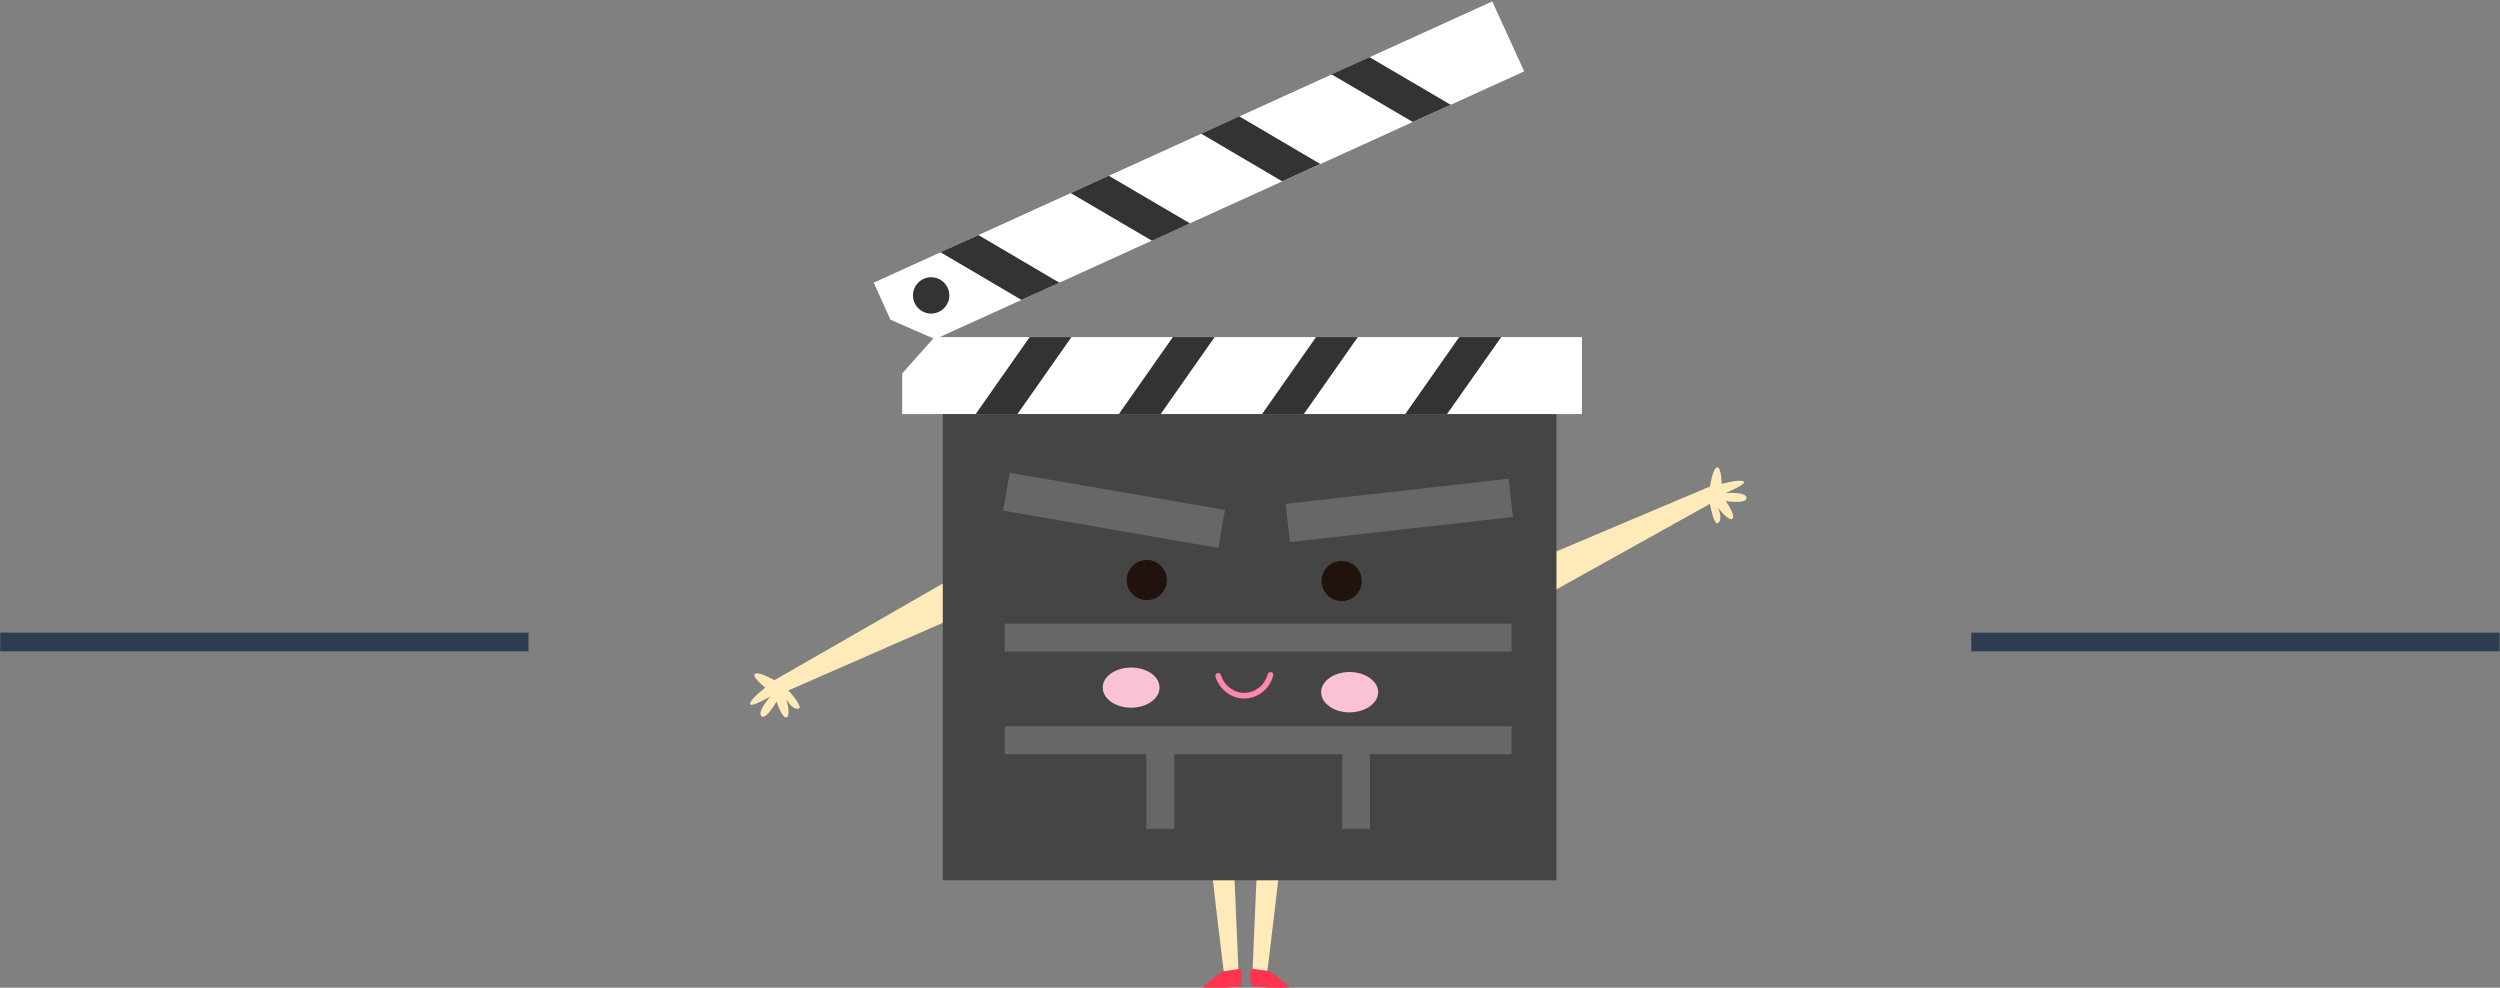 <?xml version="1.0" encoding="UTF-8" standalone="no"?>
<svg
   xmlns:dc="http://purl.org/dc/elements/1.1/"
   xmlns:cc="http://creativecommons.org/ns#"
   xmlns:rdf="http://www.w3.org/1999/02/22-rdf-syntax-ns#"
   xmlns:svg="http://www.w3.org/2000/svg"
   xmlns="http://www.w3.org/2000/svg"
   xmlns:sodipodi="http://sodipodi.sourceforge.net/DTD/sodipodi-0.dtd"
   xmlns:inkscape="http://www.inkscape.org/namespaces/inkscape"
   viewBox="0 0 668.243 264.015"
   height="264.015"
   width="668.243"
   xml:space="preserve"
   id="svg2"
   version="1.1"
   sodipodi:docname="ninth.svg"
   inkscape:version="0.92.1 r"><rect x="0" y="0" width="668.243" height="264.015" fill="#808080" stroke="none"/><sodipodi:namedview
     pagecolor="#ffffff"
     bordercolor="#666666"
     borderopacity="1"
     objecttolerance="10"
     gridtolerance="10"
     guidetolerance="10"
     inkscape:pageopacity="0"
     inkscape:pageshadow="2"
     inkscape:window-width="1920"
     inkscape:window-height="1051"
     id="namedview5857"
     showgrid="false"
     fit-margin-top="0"
     fit-margin-left="0"
     fit-margin-right="0"
     fit-margin-bottom="0"
     inkscape:zoom="0.52485039"
     inkscape:cx="674.27062"
     inkscape:cy="146.42731"
     inkscape:window-x="0"
     inkscape:window-y="0"
     inkscape:window-maximized="1"
     inkscape:current-layer="g10" /><defs
     id="defs6"><clipPath
       id="clipPath20"
       clipPathUnits="userSpaceOnUse"><path
         id="path18"
         d="M 0,800 H 800 V 0 H 0 Z"
         inkscape:connector-curvature="0" /></clipPath><clipPath
       id="clipPath172"
       clipPathUnits="userSpaceOnUse"><path
         id="path170"
         d="M 0,800 H 800 V 0 H 0 Z"
         inkscape:connector-curvature="0" /></clipPath></defs><g
     transform="matrix(1.333,0,0,-1.333,234.519,1325.809)"
     id="g10"><path
       id="path12"
       style="fill:#00ac96;fill-opacity:1;fill-rule:nonzero;stroke:none"
       d="m 975,0 h 799.999 V 800 H 975 Z"
       inkscape:connector-curvature="0" /><g
       id="g14"><g
         clip-path="url(#clipPath20)"
         id="g16"><g
           transform="translate(283.222,18.02)"
           id="g22"><path
             id="path24"
             style="fill:#4b4b4b;fill-opacity:1;fill-rule:nonzero;stroke:none"
             d="m 0,0 c 0,-0.703 0.109,-1.301 0.328,-1.795 0.218,-0.494 0.517,-0.866 0.897,-1.115 0.38,-0.251 0.795,-0.377 1.244,-0.377 0.456,0 0.872,0.119 1.25,0.357 0.376,0.237 0.677,0.602 0.902,1.091 C 4.846,-1.348 4.958,-0.733 4.958,0 4.958,0.691 4.846,1.284 4.621,1.782 4.396,2.278 4.092,2.658 3.709,2.922 3.326,3.184 2.906,3.314 2.451,3.314 1.976,3.314 1.552,3.18 1.178,2.911 0.804,2.643 0.515,2.257 0.309,1.753 0.103,1.249 0,0.665 0,0 m 5.101,-3.809 v 0.257 C 4.752,-3.95 4.409,-4.275 4.07,-4.524 3.731,-4.775 3.364,-4.966 2.968,-5.095 2.572,-5.227 2.141,-5.29 1.672,-5.29 c -0.621,0 -1.196,0.131 -1.725,0.394 -0.528,0.262 -0.986,0.638 -1.371,1.125 -0.388,0.488 -0.68,1.06 -0.879,1.719 -0.2,0.659 -0.3,1.371 -0.3,2.137 0,1.621 0.396,2.886 1.188,3.791 C -0.624,4.78 0.418,5.233 1.71,5.233 2.457,5.233 3.087,5.105 3.6,4.85 4.113,4.593 4.613,4.197 5.101,3.667 V 7.494 C 5.101,8.026 5.206,8.428 5.419,8.7 5.63,8.973 5.933,9.108 6.326,9.108 6.718,9.108 7.02,8.983 7.232,8.733 7.445,8.482 7.551,8.115 7.551,7.627 V -3.809 c 0,-0.494 -0.114,-0.864 -0.342,-1.111 -0.228,-0.246 -0.522,-0.37 -0.883,-0.37 -0.355,0 -0.648,0.128 -0.879,0.384 -0.231,0.258 -0.346,0.623 -0.346,1.097"
             inkscape:connector-curvature="0" /></g><g
           transform="translate(294.685,18.836)"
           id="g26"><path
             id="path28"
             style="fill:#4b4b4b;fill-opacity:1;fill-rule:nonzero;stroke:none"
             d="M 0,0 H 4.702 C 4.639,0.887 4.398,1.551 3.984,1.99 3.569,2.431 3.024,2.65 2.346,2.65 1.7,2.65 1.169,2.428 0.755,1.981 0.34,1.535 0.089,0.874 0,0 M 5.071,-1.473 H 0 c 0.006,-0.588 0.124,-1.107 0.356,-1.556 0.231,-0.451 0.539,-0.789 0.921,-1.017 0.384,-0.228 0.806,-0.341 1.268,-0.341 0.31,0 0.594,0.035 0.85,0.108 0.257,0.074 0.505,0.186 0.747,0.342 0.24,0.155 0.461,0.322 0.664,0.499 0.202,0.178 0.464,0.419 0.788,0.723 0.133,0.113 0.323,0.171 0.571,0.171 0.266,0 0.48,-0.074 0.644,-0.22 0.165,-0.146 0.249,-0.35 0.249,-0.617 0,-0.234 -0.093,-0.507 -0.276,-0.821 C 6.597,-4.516 6.32,-4.816 5.951,-5.105 5.579,-5.393 5.115,-5.631 4.554,-5.821 3.994,-6.012 3.35,-6.106 2.621,-6.106 c -1.665,0 -2.96,0.475 -3.884,1.424 -0.925,0.95 -1.387,2.239 -1.387,3.866 0,0.766 0.114,1.477 0.342,2.131 0.228,0.657 0.561,1.218 0.997,1.687 0.437,0.469 0.975,0.827 1.615,1.078 0.639,0.25 1.349,0.374 2.128,0.374 1.012,0 1.881,-0.212 2.606,-0.641 0.726,-0.426 1.269,-0.979 1.629,-1.656 0.36,-0.678 0.542,-1.369 0.542,-2.07 0,-0.653 -0.187,-1.075 -0.56,-1.27 -0.373,-0.192 -0.9,-0.29 -1.578,-0.29"
             inkscape:connector-curvature="0" /></g><g
           transform="translate(311.571,16.121)"
           id="g30"><path
             id="path32"
             style="fill:#4b4b4b;fill-opacity:1;fill-rule:nonzero;stroke:none"
             d="m 0,0 c 0,-0.716 -0.173,-1.329 -0.523,-1.839 -0.347,-0.51 -0.862,-0.896 -1.543,-1.159 -0.68,-0.263 -1.508,-0.394 -2.483,-0.394 -0.931,0 -1.729,0.143 -2.394,0.428 -0.664,0.284 -1.156,0.642 -1.472,1.068 -0.317,0.428 -0.475,0.856 -0.475,1.288 0,0.285 0.101,0.528 0.304,0.73 0.203,0.202 0.459,0.304 0.77,0.304 0.272,0 0.48,-0.067 0.626,-0.199 0.146,-0.133 0.286,-0.321 0.417,-0.56 0.267,-0.464 0.586,-0.807 0.956,-1.036 0.37,-0.228 0.875,-0.342 1.515,-0.342 0.519,0 0.945,0.116 1.278,0.347 0.332,0.232 0.498,0.496 0.498,0.794 0,0.456 -0.172,0.787 -0.518,0.996 -0.345,0.209 -0.914,0.409 -1.705,0.599 -0.893,0.221 -1.619,0.455 -2.18,0.699 -0.56,0.242 -1.008,0.564 -1.344,0.963 -0.335,0.399 -0.503,0.89 -0.503,1.472 0,0.519 0.155,1.01 0.465,1.473 0.311,0.461 0.768,0.83 1.374,1.105 0.604,0.277 1.333,0.414 2.188,0.414 0.671,0 1.275,-0.069 1.809,-0.21 0.536,-0.137 0.983,-0.326 1.34,-0.56 0.358,-0.233 0.63,-0.493 0.816,-0.777 0.187,-0.286 0.28,-0.564 0.28,-0.837 0,-0.297 -0.1,-0.541 -0.298,-0.732 -0.2,-0.188 -0.483,-0.285 -0.851,-0.285 -0.266,0 -0.492,0.076 -0.679,0.23 -0.186,0.151 -0.4,0.378 -0.641,0.682 -0.196,0.253 -0.426,0.456 -0.692,0.609 -0.267,0.152 -0.628,0.227 -1.084,0.227 -0.469,0 -0.858,-0.099 -1.168,-0.3 C -6.227,5 -6.382,4.752 -6.382,4.454 c 0,-0.273 0.113,-0.496 0.341,-0.67 C -5.812,3.609 -5.506,3.465 -5.119,3.352 -4.732,3.238 -4.202,3.1 -3.523,2.935 -2.72,2.737 -2.063,2.503 -1.553,2.231 -1.044,1.96 -0.657,1.638 -0.393,1.267 -0.131,0.896 0,0.475 0,0"
             inkscape:connector-curvature="0" /></g><g
           transform="translate(315.503,21.8)"
           id="g34"><path
             id="path36"
             style="fill:#4b4b4b;fill-opacity:1;fill-rule:nonzero;stroke:none"
             d="m 0,0 v -7.493 c 0,-0.52 -0.124,-0.913 -0.371,-1.179 -0.247,-0.266 -0.56,-0.398 -0.94,-0.398 -0.38,0 -0.689,0.135 -0.926,0.408 -0.238,0.272 -0.356,0.662 -0.356,1.169 v 7.418 c 0,0.511 0.118,0.898 0.356,1.158 0.237,0.26 0.546,0.39 0.926,0.39 0.38,0 0.693,-0.13 0.94,-0.39 C -0.124,0.823 0,0.462 0,0 m -1.283,2.678 c -0.36,0 -0.669,0.111 -0.925,0.333 -0.257,0.22 -0.385,0.534 -0.385,0.94 0,0.368 0.131,0.669 0.394,0.907 0.263,0.239 0.569,0.357 0.916,0.357 0.336,0 0.634,-0.108 0.893,-0.323 C -0.13,4.676 0,4.363 0,3.951 0,3.552 -0.127,3.24 -0.381,3.016 -0.634,2.791 -0.934,2.678 -1.283,2.678"
             inkscape:connector-curvature="0" /></g><g
           transform="translate(319.349,18.086)"
           id="g38"><path
             id="path40"
             style="fill:#4b4b4b;fill-opacity:1;fill-rule:nonzero;stroke:none"
             d="m 0,0 c 0,-1.051 0.229,-1.846 0.688,-2.384 0.459,-0.539 1.053,-0.807 1.781,-0.807 0.43,0 0.837,0.116 1.22,0.346 0.384,0.232 0.695,0.58 0.937,1.045 0.239,0.466 0.36,1.03 0.36,1.695 0,1.057 -0.232,1.881 -0.698,2.469 C 3.822,2.953 3.21,3.248 2.45,3.248 1.708,3.248 1.115,2.966 0.669,2.402 0.223,1.84 0,1.038 0,0 M 7.513,3.286 V -4.245 C 7.513,-5.106 7.42,-5.848 7.236,-6.469 7.054,-7.088 6.759,-7.602 6.354,-8.007 5.948,-8.411 5.418,-8.713 4.763,-8.908 4.108,-9.105 3.293,-9.203 2.317,-9.203 c -0.893,0 -1.691,0.125 -2.394,0.375 -0.702,0.251 -1.243,0.573 -1.624,0.969 -0.379,0.395 -0.57,0.802 -0.57,1.22 0,0.317 0.108,0.576 0.324,0.774 0.215,0.2 0.475,0.3 0.778,0.3 0.38,0 0.713,-0.168 0.998,-0.503 0.138,-0.171 0.282,-0.345 0.431,-0.519 0.149,-0.175 0.315,-0.323 0.494,-0.447 0.181,-0.122 0.398,-0.214 0.651,-0.275 0.253,-0.058 0.545,-0.089 0.874,-0.089 0.671,0 1.192,0.092 1.563,0.28 0.37,0.186 0.63,0.448 0.779,0.784 0.149,0.334 0.236,0.693 0.261,1.077 0.025,0.384 0.044,0.999 0.057,1.849 C 4.539,-3.967 4.08,-4.392 3.556,-4.683 3.034,-4.974 2.412,-5.119 1.691,-5.119 c -0.868,0 -1.626,0.222 -2.276,0.665 -0.648,0.443 -1.147,1.063 -1.495,1.861 -0.349,0.799 -0.522,1.719 -0.522,2.764 0,0.778 0.105,1.482 0.317,2.108 0.213,0.628 0.515,1.157 0.908,1.587 0.392,0.431 0.845,0.755 1.357,0.974 0.513,0.218 1.077,0.327 1.691,0.327 0.734,0 1.371,-0.142 1.91,-0.422 0.537,-0.283 1.038,-0.725 1.5,-1.326 v 0.352 c 0,0.45 0.11,0.797 0.332,1.045 0.222,0.246 0.507,0.371 0.856,0.371 0.5,0 0.832,-0.165 0.996,-0.49 C 7.43,4.371 7.513,3.9 7.513,3.286"
             inkscape:connector-curvature="0" /></g><g
           transform="translate(330.983,21.838)"
           id="g42"><path
             id="path44"
             style="fill:#4b4b4b;fill-opacity:1;fill-rule:nonzero;stroke:none"
             d="m 0,0 v -0.314 c 0.455,0.602 0.954,1.043 1.496,1.326 0.541,0.281 1.163,0.423 1.866,0.423 0.684,0 1.295,-0.15 1.833,-0.448 0.538,-0.298 0.941,-0.719 1.206,-1.261 0.172,-0.318 0.282,-0.661 0.332,-1.027 0.051,-0.368 0.078,-0.836 0.078,-1.406 v -4.824 c 0,-0.52 -0.12,-0.913 -0.357,-1.179 -0.238,-0.266 -0.546,-0.398 -0.926,-0.398 -0.387,0 -0.7,0.135 -0.941,0.408 -0.241,0.272 -0.36,0.662 -0.36,1.169 v 4.321 c 0,0.855 -0.12,1.509 -0.357,1.961 -0.238,0.452 -0.71,0.68 -1.42,0.68 -0.462,0 -0.883,-0.138 -1.263,-0.413 C 0.807,-1.259 0.528,-1.638 0.351,-2.118 0.225,-2.505 0.161,-3.226 0.161,-4.283 v -3.248 c 0,-0.526 -0.122,-0.921 -0.365,-1.184 -0.244,-0.263 -0.559,-0.393 -0.945,-0.393 -0.374,0 -0.681,0.135 -0.922,0.408 -0.24,0.272 -0.361,0.662 -0.361,1.169 v 7.493 c 0,0.494 0.108,0.863 0.323,1.107 0.215,0.243 0.51,0.366 0.883,0.366 0.228,0 0.434,-0.054 0.619,-0.163 0.182,-0.108 0.33,-0.269 0.441,-0.483 C -0.055,0.573 0,0.31 0,0"
             inkscape:connector-curvature="0" /></g><g
           transform="translate(341.686,18.836)"
           id="g46"><path
             id="path48"
             style="fill:#4b4b4b;fill-opacity:1;fill-rule:nonzero;stroke:none"
             d="M 0,0 H 4.701 C 4.638,0.887 4.399,1.551 3.984,1.99 3.569,2.431 3.023,2.65 2.346,2.65 1.7,2.65 1.169,2.428 0.754,1.981 0.339,1.535 0.089,0.874 0,0 M 5.071,-1.473 H 0 C 0.007,-2.061 0.125,-2.58 0.356,-3.029 0.587,-3.48 0.894,-3.818 1.278,-4.046 1.66,-4.274 2.083,-4.387 2.545,-4.387 c 0.31,0 0.594,0.035 0.851,0.108 0.255,0.074 0.504,0.186 0.746,0.342 0.239,0.155 0.461,0.322 0.665,0.499 0.201,0.178 0.464,0.419 0.787,0.723 0.133,0.113 0.323,0.171 0.57,0.171 0.266,0 0.482,-0.074 0.646,-0.22 0.165,-0.146 0.247,-0.35 0.247,-0.617 0,-0.234 -0.092,-0.507 -0.276,-0.821 C 6.597,-4.516 6.32,-4.816 5.95,-5.105 5.579,-5.393 5.115,-5.631 4.554,-5.821 3.994,-6.012 3.349,-6.106 2.621,-6.106 c -1.665,0 -2.96,0.475 -3.885,1.424 -0.924,0.95 -1.386,2.239 -1.386,3.866 0,0.766 0.114,1.477 0.341,2.131 0.228,0.657 0.562,1.218 0.998,1.687 0.437,0.469 0.976,0.827 1.615,1.078 0.639,0.25 1.349,0.374 2.128,0.374 1.012,0 1.88,-0.212 2.606,-0.641 C 5.763,3.387 6.306,2.834 6.667,2.157 7.028,1.479 7.209,0.788 7.209,0.087 7.209,-0.566 7.022,-0.988 6.648,-1.183 6.275,-1.375 5.75,-1.473 5.071,-1.473"
             inkscape:connector-curvature="0" /></g><g
           transform="translate(352.227,18.02)"
           id="g50"><path
             id="path52"
             style="fill:#4b4b4b;fill-opacity:1;fill-rule:nonzero;stroke:none"
             d="m 0,0 c 0,-0.703 0.108,-1.301 0.327,-1.795 0.219,-0.494 0.518,-0.866 0.899,-1.115 0.379,-0.251 0.794,-0.377 1.243,-0.377 0.456,0 0.873,0.119 1.249,0.357 0.377,0.237 0.678,0.602 0.902,1.091 C 4.845,-1.348 4.958,-0.733 4.958,0 4.958,0.691 4.845,1.284 4.62,1.782 4.396,2.278 4.092,2.658 3.708,2.922 3.325,3.184 2.906,3.314 2.45,3.314 1.976,3.314 1.551,3.18 1.177,2.911 0.804,2.643 0.514,2.257 0.308,1.753 0.102,1.249 0,0.665 0,0 m 5.1,-3.809 v 0.257 C 4.751,-3.95 4.408,-4.275 4.069,-4.524 3.73,-4.775 3.364,-4.966 2.968,-5.095 2.573,-5.227 2.14,-5.29 1.672,-5.29 c -0.622,0 -1.196,0.131 -1.724,0.394 -0.529,0.262 -0.987,0.638 -1.373,1.125 -0.387,0.488 -0.679,1.06 -0.878,1.719 -0.2,0.659 -0.3,1.371 -0.3,2.137 0,1.621 0.396,2.886 1.188,3.791 C -0.624,4.78 0.418,5.233 1.71,5.233 2.457,5.233 3.087,5.105 3.6,4.85 4.112,4.593 4.613,4.197 5.1,3.667 V 7.494 C 5.1,8.026 5.206,8.428 5.418,8.7 5.63,8.973 5.933,9.108 6.326,9.108 6.718,9.108 7.02,8.983 7.232,8.733 7.444,8.482 7.551,8.115 7.551,7.627 V -3.809 C 7.551,-4.303 7.437,-4.673 7.209,-4.92 6.981,-5.166 6.687,-5.29 6.326,-5.29 5.971,-5.29 5.678,-5.162 5.447,-4.906 5.215,-4.648 5.1,-4.283 5.1,-3.809"
             inkscape:connector-curvature="0" /></g><g
           transform="translate(368.048,17.943)"
           id="g54"><path
             id="path56"
             style="fill:#4b4b4b;fill-opacity:1;fill-rule:nonzero;stroke:none"
             d="m 0,0 c 0,-1.032 0.236,-1.824 0.708,-2.378 0.471,-0.555 1.09,-0.833 1.856,-0.833 0.652,0 1.215,0.283 1.686,0.851 0.472,0.567 0.708,1.378 0.708,2.436 C 4.958,0.76 4.86,1.35 4.664,1.843 4.467,2.337 4.189,2.719 3.828,2.987 3.467,3.256 3.045,3.391 2.564,3.391 2.071,3.391 1.63,3.256 1.244,2.987 0.858,2.719 0.554,2.329 0.332,1.819 0.111,1.311 0,0.703 0,0 m -0.124,7.703 v -3.96 c 0.488,0.506 0.985,0.895 1.492,1.163 0.506,0.269 1.133,0.403 1.881,0.403 0.861,0 1.615,-0.204 2.265,-0.611 0.648,-0.41 1.152,-1.002 1.51,-1.777 0.357,-0.775 0.537,-1.696 0.537,-2.76 0,-0.785 -0.1,-1.504 -0.299,-2.16 C 7.062,-2.654 6.772,-3.223 6.393,-3.703 6.012,-4.185 5.552,-4.558 5.011,-4.82 4.469,-5.083 3.872,-5.214 3.22,-5.214 c -0.399,0 -0.775,0.047 -1.125,0.143 -0.352,0.094 -0.652,0.218 -0.898,0.375 -0.246,0.154 -0.457,0.314 -0.632,0.479 -0.174,0.164 -0.404,0.412 -0.689,0.741 v -0.256 c 0,-0.488 -0.117,-0.857 -0.351,-1.108 -0.233,-0.25 -0.531,-0.374 -0.893,-0.374 -0.367,0 -0.66,0.124 -0.878,0.374 -0.219,0.251 -0.328,0.62 -0.328,1.108 V 7.59 c 0,0.525 0.106,0.923 0.318,1.191 0.212,0.269 0.509,0.403 0.888,0.403 0.4,0 0.706,-0.127 0.922,-0.383 0.215,-0.258 0.322,-0.622 0.322,-1.098"
             inkscape:connector-curvature="0" /></g><g
           transform="translate(378.971,12.406)"
           id="g58"><path
             id="path60"
             style="fill:#4b4b4b;fill-opacity:1;fill-rule:nonzero;stroke:none"
             d="m 0,0 0.237,0.58 -3.191,8.035 c -0.196,0.461 -0.295,0.798 -0.295,1.007 0,0.222 0.058,0.427 0.171,0.616 0.115,0.191 0.271,0.343 0.47,0.456 0.2,0.116 0.407,0.172 0.623,0.172 0.373,0 0.654,-0.119 0.845,-0.356 0.191,-0.238 0.358,-0.577 0.503,-1.021 l 2.195,-6.383 2.08,5.937 c 0.164,0.479 0.313,0.857 0.446,1.13 0.133,0.272 0.273,0.456 0.422,0.55 0.149,0.095 0.36,0.143 0.632,0.143 0.197,0 0.385,-0.052 0.566,-0.157 0.18,-0.105 0.319,-0.245 0.417,-0.423 C 6.219,10.109 6.269,9.923 6.269,9.727 6.243,9.606 6.203,9.436 6.145,9.213 6.087,8.992 6.019,8.766 5.936,8.539 L 2.555,-0.313 C 2.263,-1.092 1.979,-1.702 1.7,-2.146 1.421,-2.589 1.053,-2.931 0.593,-3.167 0.134,-3.405 -0.485,-3.523 -1.264,-3.523 c -0.759,0 -1.329,0.082 -1.708,0.246 -0.381,0.166 -0.571,0.466 -0.571,0.903 0,0.297 0.09,0.527 0.272,0.688 0.179,0.162 0.447,0.244 0.801,0.244 0.139,0 0.276,-0.02 0.409,-0.059 0.165,-0.037 0.307,-0.057 0.427,-0.057 0.297,0 0.532,0.044 0.703,0.134 0.171,0.088 0.324,0.241 0.461,0.461 C -0.335,-0.746 -0.177,-0.424 0,0"
             inkscape:connector-curvature="0" /></g><g
           transform="translate(416.534,23.048)"
           id="g62"><path
             id="path64"
             style="fill:#4b4b4b;fill-opacity:1;fill-rule:nonzero;stroke:none"
             d="m 0,0 h 0.618 v 0.778 c 0,0.815 0.1,1.457 0.307,1.938 0.204,0.478 0.555,0.826 1.047,1.045 0.49,0.217 1.163,0.326 2.016,0.326 1.52,0 2.273,-0.367 2.273,-1.114 C 6.261,2.734 6.182,2.528 6.021,2.357 5.866,2.188 5.678,2.102 5.463,2.102 5.363,2.102 5.185,2.12 4.936,2.161 4.698,2.194 4.483,2.217 4.312,2.217 3.845,2.217 3.546,2.076 3.407,1.802 3.28,1.526 3.212,1.133 3.212,0.617 V 0 H 3.845 C 4.836,0 5.326,-0.297 5.326,-0.896 5.326,-1.314 5.199,-1.586 4.934,-1.7 4.672,-1.814 4.31,-1.871 3.845,-1.871 H 3.212 v -6.871 c 0,-0.511 -0.12,-0.901 -0.369,-1.168 -0.241,-0.273 -0.554,-0.406 -0.943,-0.406 -0.367,0 -0.671,0.133 -0.918,0.406 -0.244,0.267 -0.364,0.657 -0.364,1.168 v 6.871 h -0.714 c -0.388,0 -0.682,0.084 -0.893,0.262 -0.209,0.171 -0.315,0.399 -0.315,0.677 C -1.304,-0.308 -0.869,0 0,0"
             inkscape:connector-curvature="0" /></g><g
           transform="translate(425.023,16.474)"
           id="g66"><path
             id="path68"
             style="fill:#4b4b4b;fill-opacity:1;fill-rule:nonzero;stroke:none"
             d="m 0,0 v -2.168 c 0,-0.523 -0.133,-0.919 -0.374,-1.18 -0.247,-0.265 -0.559,-0.394 -0.937,-0.394 -0.382,0 -0.688,0.131 -0.927,0.4 -0.237,0.264 -0.361,0.656 -0.361,1.174 v 7.223 c 0,1.166 0.42,1.749 1.261,1.749 0.434,0 0.743,-0.135 0.934,-0.409 0.189,-0.273 0.295,-0.673 0.317,-1.208 0.308,0.535 0.624,0.935 0.948,1.208 0.332,0.274 0.763,0.409 1.31,0.409 0.549,0 1.072,-0.135 1.585,-0.409 C 4.272,6.122 4.527,5.759 4.527,5.311 4.527,4.996 4.417,4.73 4.201,4.529 3.981,4.32 3.747,4.218 3.495,4.218 3.396,4.218 3.164,4.28 2.803,4.397 2.438,4.511 2.114,4.57 1.84,4.57 1.46,4.57 1.148,4.468 0.908,4.272 0.666,4.067 0.478,3.775 0.344,3.386 0.215,2.991 0.125,2.52 0.071,1.981 0.023,1.439 0,0.778 0,0"
             inkscape:connector-curvature="0" /></g><g
           transform="translate(431.87,18.841)"
           id="g70"><path
             id="path72"
             style="fill:#4b4b4b;fill-opacity:1;fill-rule:nonzero;stroke:none"
             d="M 0,0 H 4.701 C 4.639,0.885 4.403,1.55 3.987,1.986 3.569,2.429 3.028,2.646 2.347,2.646 1.701,2.646 1.17,2.427 0.755,1.978 0.341,1.531 0.087,0.873 0,0 M 5.074,-1.475 H 0 c 0.009,-0.588 0.124,-1.11 0.354,-1.558 0.236,-0.447 0.541,-0.786 0.925,-1.017 0.385,-0.227 0.804,-0.34 1.269,-0.34 0.31,0 0.593,0.034 0.849,0.112 0.254,0.069 0.505,0.185 0.746,0.34 0.242,0.153 0.46,0.319 0.664,0.5 0.202,0.175 0.466,0.417 0.79,0.719 0.134,0.114 0.324,0.174 0.568,0.174 0.269,0 0.481,-0.074 0.649,-0.222 0.166,-0.147 0.244,-0.35 0.244,-0.617 0,-0.235 -0.089,-0.508 -0.268,-0.819 C 6.603,-4.521 6.327,-4.819 5.954,-5.109 5.58,-5.395 5.115,-5.637 4.557,-5.823 3.997,-6.014 3.351,-6.109 2.625,-6.109 c -1.671,0 -2.964,0.472 -3.887,1.422 -0.924,0.952 -1.391,2.242 -1.391,3.868 0,0.766 0.117,1.478 0.347,2.134 0.225,0.659 0.558,1.216 0.999,1.688 0.436,0.471 0.97,0.828 1.613,1.078 0.637,0.249 1.346,0.374 2.128,0.374 1.01,0 1.88,-0.214 2.606,-0.645 C 5.764,3.387 6.314,2.833 6.669,2.155 7.03,1.475 7.211,0.787 7.211,0.081 c 0,-0.648 -0.189,-1.07 -0.562,-1.266 -0.373,-0.193 -0.897,-0.29 -1.575,-0.29"
             inkscape:connector-curvature="0" /></g><g
           transform="translate(442.658,18.841)"
           id="g74"><path
             id="path76"
             style="fill:#4b4b4b;fill-opacity:1;fill-rule:nonzero;stroke:none"
             d="M 0,0 H 4.701 C 4.638,0.885 4.397,1.55 3.986,1.986 3.565,2.429 3.024,2.646 2.344,2.646 1.698,2.646 1.168,2.427 0.751,1.978 0.338,1.531 0.084,0.873 0,0 M 5.073,-1.475 H 0 c 0.006,-0.588 0.125,-1.11 0.355,-1.558 0.231,-0.447 0.539,-0.786 0.92,-1.017 0.383,-0.227 0.806,-0.34 1.272,-0.34 0.308,0 0.593,0.034 0.845,0.112 0.258,0.069 0.505,0.185 0.75,0.34 0.242,0.153 0.46,0.319 0.664,0.5 0.199,0.175 0.464,0.417 0.788,0.719 0.135,0.114 0.326,0.174 0.568,0.174 0.269,0 0.484,-0.074 0.65,-0.222 0.166,-0.147 0.241,-0.35 0.241,-0.617 0,-0.235 -0.087,-0.508 -0.274,-0.819 C 6.603,-4.521 6.324,-4.819 5.949,-5.109 5.579,-5.395 5.109,-5.637 4.554,-5.823 3.996,-6.014 3.346,-6.109 2.619,-6.109 c -1.667,0 -2.959,0.472 -3.887,1.422 -0.923,0.952 -1.388,2.242 -1.388,3.868 0,0.766 0.116,1.478 0.347,2.134 0.227,0.659 0.559,1.216 0.997,1.688 0.435,0.471 0.972,0.828 1.614,1.078 0.637,0.249 1.35,0.374 2.129,0.374 1.008,0 1.878,-0.214 2.613,-0.645 C 5.764,3.387 6.31,2.833 6.665,2.155 7.024,1.475 7.21,0.787 7.21,0.081 7.21,-0.567 7.019,-0.989 6.648,-1.185 6.273,-1.378 5.749,-1.475 5.073,-1.475"
             inkscape:connector-curvature="0" /></g><g
           transform="translate(458.495,18.051)"
           id="g78"><path
             id="path80"
             style="fill:#4b4b4b;fill-opacity:1;fill-rule:nonzero;stroke:none"
             d="m 0,0 c 0,0.685 -0.107,1.273 -0.315,1.763 -0.208,0.492 -0.499,0.867 -0.866,1.128 -0.367,0.262 -0.782,0.396 -1.232,0.396 -0.714,0 -1.319,-0.284 -1.809,-0.844 -0.492,-0.566 -0.739,-1.395 -0.739,-2.493 0,-1.026 0.244,-1.833 0.735,-2.406 0.488,-0.573 1.086,-0.858 1.813,-0.858 0.429,0 0.83,0.126 1.197,0.372 0.371,0.253 0.665,0.627 0.884,1.127 C -0.111,-1.313 0,-0.708 0,0 M -5.084,3.768 V 3.457 c 0.486,0.601 0.994,1.042 1.524,1.324 0.519,0.284 1.119,0.427 1.783,0.427 C -0.982,5.208 -0.242,5 0.43,4.591 1.101,4.177 1.628,3.575 2.018,2.784 2.408,1.989 2.604,1.055 2.604,-0.029 2.604,-0.825 2.492,-1.561 2.268,-2.23 2.045,-2.898 1.731,-3.457 1.34,-3.91 0.946,-4.36 0.484,-4.712 -0.05,-4.956 c -0.542,-0.241 -1.111,-0.363 -1.727,-0.363 -0.739,0 -1.365,0.148 -1.866,0.447 -0.503,0.292 -0.982,0.733 -1.441,1.306 v -3.893 c 0,-1.136 -0.416,-1.71 -1.244,-1.71 -0.49,0 -0.809,0.147 -0.972,0.44 -0.151,0.298 -0.233,0.723 -0.233,1.291 V 3.755 c 0,0.495 0.106,0.859 0.32,1.107 0.215,0.24 0.512,0.365 0.885,0.365 0.369,0 0.666,-0.125 0.895,-0.374 0.236,-0.254 0.349,-0.611 0.349,-1.085"
             inkscape:connector-curvature="0" /></g><g
           transform="translate(464.995,21.806)"
           id="g82"><path
             id="path84"
             style="fill:#4b4b4b;fill-opacity:1;fill-rule:nonzero;stroke:none"
             d="m 0,0 v -7.502 c 0,-0.516 -0.124,-0.908 -0.37,-1.172 -0.25,-0.269 -0.561,-0.4 -0.941,-0.4 -0.381,0 -0.685,0.134 -0.928,0.406 -0.234,0.276 -0.356,0.665 -0.356,1.166 v 7.428 c 0,0.51 0.122,0.894 0.356,1.154 0.243,0.265 0.547,0.392 0.928,0.392 0.38,0 0.691,-0.127 0.941,-0.392 C -0.124,0.82 0,0.458 0,0 m -1.284,2.679 c -0.363,0 -0.669,0.114 -0.923,0.335 -0.26,0.222 -0.388,0.532 -0.388,0.936 0,0.368 0.131,0.67 0.397,0.91 0.262,0.235 0.566,0.356 0.914,0.356 0.34,0 0.636,-0.107 0.893,-0.32 C -0.131,4.678 0,4.362 0,3.95 0,3.551 -0.127,3.239 -0.378,3.015 -0.632,2.793 -0.933,2.679 -1.284,2.679"
             inkscape:connector-curvature="0" /></g><g
           transform="translate(473.354,13.915)"
           id="g86"><path
             id="path88"
             style="fill:#4b4b4b;fill-opacity:1;fill-rule:nonzero;stroke:none"
             d="M 0,0 -2.284,3.766 -3.692,2.438 V 0.372 c 0,-0.499 -0.133,-0.882 -0.397,-1.149 -0.257,-0.273 -0.566,-0.407 -0.906,-0.407 -0.399,0 -0.715,0.131 -0.941,0.401 -0.226,0.264 -0.343,0.656 -0.343,1.174 v 11.063 c 0,0.573 0.114,1.011 0.331,1.314 0.222,0.304 0.545,0.452 0.953,0.452 0.399,0 0.713,-0.137 0.949,-0.411 0.234,-0.271 0.354,-0.674 0.354,-1.202 V 5.314 l 2.916,3.062 C -0.414,8.752 -0.144,9.017 0.051,9.154 0.24,9.293 0.47,9.362 0.74,9.362 1.066,9.362 1.334,9.259 1.556,9.054 1.767,8.848 1.876,8.588 1.876,8.28 1.876,7.901 1.522,7.392 0.821,6.759 L -0.556,5.496 2.103,1.314 C 2.297,1 2.442,0.77 2.527,0.608 2.611,0.448 2.657,0.288 2.657,0.146 2.657,-0.267 2.543,-0.589 2.316,-0.83 2.092,-1.066 1.793,-1.184 1.431,-1.184 1.114,-1.184 0.867,-1.102 0.697,-0.928 0.527,-0.755 0.29,-0.444 0,0"
             inkscape:connector-curvature="0" /></g><g
           transform="translate(478.99,12.731)"
           id="g90"><path
             id="path92"
             style="fill:#4b4b4b;fill-opacity:1;fill-rule:nonzero;stroke:none"
             d="m 0,0 c -0.392,0 -0.727,0.126 -1.014,0.381 -0.284,0.249 -0.428,0.605 -0.428,1.064 0,0.386 0.137,0.719 0.41,0.996 0.274,0.279 0.607,0.418 1.008,0.418 0.397,0 0.735,-0.139 1.022,-0.412 C 1.277,2.172 1.42,1.835 1.42,1.445 1.42,0.993 1.277,0.638 0.998,0.386 0.711,0.126 0.379,0 0,0"
             inkscape:connector-curvature="0" /></g><g
           transform="translate(491.888,15.941)"
           id="g94"><path
             id="path96"
             style="fill:#4b4b4b;fill-opacity:1;fill-rule:nonzero;stroke:none"
             d="m 0,0 c 0,-0.32 -0.097,-0.668 -0.291,-1.034 -0.191,-0.37 -0.488,-0.718 -0.886,-1.05 -0.394,-0.332 -0.891,-0.603 -1.495,-0.804 -0.6,-0.202 -1.28,-0.306 -2.03,-0.306 -1.607,0 -2.858,0.469 -3.758,1.401 -0.895,0.936 -1.346,2.189 -1.346,3.76 0,1.067 0.204,2.006 0.62,2.824 0.407,0.814 1.003,1.447 1.781,1.894 0.779,0.448 1.716,0.669 2.794,0.669 0.673,0 1.288,-0.097 1.852,-0.294 0.561,-0.196 1.032,-0.452 1.425,-0.759 0.387,-0.315 0.686,-0.644 0.89,-0.992 C -0.237,4.957 -0.137,4.628 -0.137,4.321 -0.137,4.014 -0.25,3.75 -0.479,3.534 -0.715,3.319 -0.995,3.21 -1.318,3.21 c -0.219,0 -0.398,0.057 -0.541,0.166 -0.144,0.112 -0.305,0.29 -0.479,0.542 -0.317,0.478 -0.646,0.842 -0.996,1.079 -0.343,0.243 -0.78,0.362 -1.313,0.362 -0.762,0 -1.384,-0.298 -1.854,-0.897 -0.468,-0.596 -0.703,-1.42 -0.703,-2.454 0,-0.488 0.062,-0.94 0.183,-1.348 0.117,-0.407 0.291,-0.756 0.52,-1.044 0.231,-0.287 0.504,-0.505 0.826,-0.654 0.324,-0.153 0.681,-0.226 1.064,-0.226 0.521,0 0.966,0.12 1.337,0.361 0.376,0.241 0.702,0.607 0.986,1.102 0.158,0.291 0.327,0.518 0.509,0.684 0.182,0.163 0.409,0.249 0.676,0.249 0.316,0 0.58,-0.123 0.786,-0.362 C -0.106,0.529 0,0.27 0,0"
             inkscape:connector-curvature="0" /></g><g
           transform="translate(500.475,18.002)"
           id="g98"><path
             id="path100"
             style="fill:#4b4b4b;fill-opacity:1;fill-rule:nonzero;stroke:none"
             d="M 0,0 C 0,1.059 -0.234,1.881 -0.698,2.469 -1.161,3.064 -1.788,3.356 -2.572,3.356 -3.08,3.356 -3.527,3.225 -3.915,2.963 -4.302,2.701 -4.596,2.313 -4.805,1.799 -5.014,1.285 -5.12,0.686 -5.12,0 c 0,-0.679 0.102,-1.268 0.309,-1.773 0.208,-0.511 0.502,-0.898 0.886,-1.166 0.386,-0.267 0.835,-0.405 1.353,-0.405 0.784,0 1.411,0.296 1.874,0.892 C -0.234,-1.861 0,-1.041 0,0 m 2.604,0 c 0,-0.77 -0.123,-1.484 -0.356,-2.139 -0.247,-0.652 -0.592,-1.213 -1.05,-1.678 -0.455,-0.469 -1.002,-0.829 -1.632,-1.08 -0.639,-0.248 -1.349,-0.375 -2.138,-0.375 -0.785,0 -1.493,0.127 -2.121,0.382 -0.623,0.249 -1.171,0.615 -1.626,1.082 -0.461,0.477 -0.809,1.035 -1.052,1.677 -0.23,0.644 -0.351,1.355 -0.351,2.131 0,0.786 0.124,1.506 0.359,2.158 0.242,0.655 0.589,1.212 1.039,1.673 0.451,0.462 0.993,0.817 1.631,1.07 0.643,0.249 1.349,0.374 2.121,0.374 0.784,0 1.498,-0.125 2.138,-0.381 C 0.204,4.643 0.749,4.279 1.21,3.814 1.668,3.34 2.013,2.785 2.25,2.143 2.483,1.491 2.604,0.782 2.604,0"
             inkscape:connector-curvature="0" /></g><g
           transform="translate(512.97,17.811)"
           id="g102"><path
             id="path104"
             style="fill:#4b4b4b;fill-opacity:1;fill-rule:nonzero;stroke:none"
             d="m 0,0 v -3.446 c 0,-0.547 -0.12,-0.951 -0.369,-1.228 -0.25,-0.272 -0.572,-0.408 -0.978,-0.408 -0.392,0 -0.714,0.136 -0.951,0.408 -0.247,0.277 -0.372,0.681 -0.372,1.228 v 4.131 c 0,0.653 -0.021,1.162 -0.063,1.524 -0.046,0.354 -0.168,0.655 -0.363,0.883 -0.196,0.235 -0.509,0.351 -0.93,0.351 -0.851,0 -1.408,-0.29 -1.677,-0.88 C -5.971,1.986 -6.109,1.149 -6.109,0.056 v -3.502 c 0,-0.538 -0.123,-0.947 -0.362,-1.224 -0.249,-0.273 -0.567,-0.412 -0.965,-0.412 -0.395,0 -0.716,0.139 -0.966,0.412 -0.252,0.277 -0.376,0.686 -0.376,1.224 v 7.419 c 0,0.489 0.111,0.86 0.335,1.111 0.229,0.257 0.526,0.382 0.889,0.382 0.357,0 0.652,-0.123 0.892,-0.356 0.236,-0.238 0.354,-0.566 0.354,-0.984 V 3.881 c 0.453,0.535 0.935,0.931 1.445,1.18 0.516,0.26 1.082,0.386 1.713,0.386 0.651,0 1.21,-0.131 1.677,-0.389 0.47,-0.261 0.854,-0.656 1.161,-1.177 0.439,0.528 0.909,0.923 1.41,1.18 0.5,0.257 1.052,0.386 1.662,0.386 0.706,0 1.321,-0.142 1.834,-0.419 C 5.103,4.75 5.486,4.349 5.741,3.833 5.962,3.36 6.071,2.623 6.071,1.616 V -3.446 C 6.071,-3.993 5.949,-4.397 5.704,-4.674 5.458,-4.946 5.129,-5.082 4.725,-5.082 4.33,-5.082 4.011,-4.943 3.76,-4.67 3.51,-4.393 3.384,-3.984 3.384,-3.446 V 0.915 C 3.384,1.474 3.36,1.918 3.314,2.253 3.267,2.59 3.138,2.873 2.932,3.1 2.72,3.327 2.401,3.443 1.978,3.443 1.637,3.443 1.312,3.337 1.005,3.136 0.698,2.938 0.458,2.659 0.284,2.323 0.099,1.885 0,1.11 0,0"
             inkscape:connector-curvature="0" /></g><g
           transform="translate(392.266,18.63)"
           id="g106"><path
             id="path108"
             style="fill:#4b4b4b;fill-opacity:1;fill-rule:nonzero;stroke:none"
             d="M 0,0 C -0.002,0.005 -0.002,0.01 -0.002,0.018 -0.002,0.01 -0.002,0.005 0,0"
             inkscape:connector-curvature="0" /></g><g
           transform="translate(392.396,17.801)"
           id="g110"><path
             id="path112"
             style="fill:#4b4b4b;fill-opacity:1;fill-rule:nonzero;stroke:none"
             d="M 0,0 H 0.003 C -0.047,0.236 -0.085,0.471 -0.116,0.702 -0.085,0.469 -0.047,0.233 0,0"
             inkscape:connector-curvature="0" /></g><g
           transform="translate(393.255,15.395)"
           id="g114"><path
             id="path116"
             style="fill:#4b4b4b;fill-opacity:1;fill-rule:nonzero;stroke:none"
             d="M 0,0 C -0.006,0.01 -0.011,0.021 -0.017,0.033 -0.011,0.021 -0.006,0.01 0,0"
             inkscape:connector-curvature="0" /></g><g
           transform="translate(393.173,15.555)"
           id="g118"><path
             id="path120"
             style="fill:#4b4b4b;fill-opacity:1;fill-rule:nonzero;stroke:none"
             d="M 0,0 C -0.022,0.044 -0.044,0.09 -0.065,0.134 -0.044,0.087 -0.022,0.044 0,0"
             inkscape:connector-curvature="0" /></g><g
           transform="translate(392.638,16.874)"
           id="g122"><path
             id="path124"
             style="fill:#4b4b4b;fill-opacity:1;fill-rule:nonzero;stroke:none"
             d="M 0,0 C 0.127,-0.4 0.28,-0.788 0.457,-1.158 0.277,-0.78 0.127,-0.392 0.003,0 Z"
             inkscape:connector-curvature="0" /></g><g
           transform="translate(402.303,28.566)"
           id="g126"><path
             id="path128"
             style="fill:#4b4b4b;fill-opacity:1;fill-rule:nonzero;stroke:none"
             d="m 0,0 c 0.501,0 0.871,-0.04 1.295,-0.111 l 0.12,0.762 c 0,0 -1.171,0.361 -2.71,0.235 l -0.122,0.415 c 0.479,0.1 0.838,0.526 0.838,1.034 0,0.582 -0.474,1.054 -1.057,1.054 -0.583,0 -1.055,-0.472 -1.055,-1.054 0,-0.508 0.358,-0.934 0.836,-1.034 L -1.722,0.838 C -3.356,0.613 -4.657,-0.024 -4.657,-0.024 l 0.231,-0.706 c 0.988,0.33 1.846,0.53 2.624,0.614 C -1.041,-0.035 -0.467,0 0,0"
             inkscape:connector-curvature="0" /></g><g
           transform="translate(393.235,24.708)"
           id="g130"><path
             id="path132"
             style="fill:#4b4b4b;fill-opacity:1;fill-rule:nonzero;stroke:none"
             d="m 0,0 0.006,0.008 c 0.038,0.05 0.076,0.096 0.113,0.142 l -0.313,0.226 -0.488,0.356 c -0.027,-0.038 -0.795,-0.744 -1.401,-2.047 -0.025,0.041 -0.056,0.081 -0.09,0.119 -0.181,0.198 -0.435,0.3 -0.758,0.294 h -0.015 c -0.2,0 -0.337,0.066 -0.427,0.147 0.09,0.113 0.144,0.256 0.144,0.413 0,0.368 -0.3,0.669 -0.67,0.669 -0.369,0 -0.668,-0.301 -0.668,-0.669 0,-0.37 0.299,-0.669 0.668,-0.669 0.058,0 0.113,0.01 0.167,0.021 0.165,-0.183 0.425,-0.342 0.808,-0.334 0.196,0.002 0.341,-0.049 0.437,-0.156 0.111,-0.121 0.149,-0.295 0.16,-0.427 -10e-4,-0.002 -10e-4,-0.005 -0.003,-0.005 -0.436,-1.19 -0.311,-2.67 -0.311,-2.67 l 1.057,-0.042 c 0.022,0.539 0.099,1.482 0.372,2.23 C -0.686,-0.944 -0.027,-0.038 0,0"
             inkscape:connector-curvature="0" /></g><g
           transform="translate(411.502,27.683)"
           id="g134"><path
             id="path136"
             style="fill:#4b4b4b;fill-opacity:1;fill-rule:nonzero;stroke:none"
             d="m 0,0 c -0.368,0 -0.669,-0.299 -0.669,-0.669 0,-0.058 0.009,-0.112 0.023,-0.165 C -0.829,-1 -0.988,-1.262 -0.982,-1.645 -0.98,-1.842 -1.03,-1.984 -1.137,-2.081 -1.222,-2.156 -1.328,-2.196 -1.433,-2.222 -2.22,-1.119 -3.189,-0.446 -3.189,-0.446 L -3.947,-1.26 c 0.573,-0.521 1.159,-1.175 1.728,-1.99 0.394,-0.564 0.799,-1.29 1.136,-2.015 l 1.024,0.487 c 0,0 -0.467,1.155 -1.126,2.191 0.115,0.04 0.23,0.103 0.331,0.192 0.201,0.181 0.299,0.437 0.293,0.758 -0.001,0.208 0.067,0.349 0.149,0.442 0.114,-0.087 0.257,-0.143 0.412,-0.143 0.371,0 0.67,0.3 0.67,0.669 C 0.67,-0.299 0.371,0 0,0"
             inkscape:connector-curvature="0" /></g><g
           transform="translate(408.845,18.48)"
           id="g138"><path
             id="path140"
             style="fill:#4b4b4b;fill-opacity:1;fill-rule:nonzero;stroke:none"
             d="m 0,0 c -1.409,-0.687 -3.728,-1.594 -6.781,-2.02 -1.198,-0.166 -2.36,-0.227 -3.429,-0.227 -1.39,0 -2.619,0.103 -3.562,0.223 -1.076,0.135 -1.917,0.301 -2.432,0.418 0.123,-0.392 0.273,-0.781 0.454,-1.159 0.003,-0.009 0.007,-0.02 0.012,-0.027 0.022,-0.044 0.043,-0.09 0.066,-0.134 0.021,-0.044 0.043,-0.087 0.065,-0.127 0.006,-0.011 0.011,-0.023 0.017,-0.033 0.302,-0.57 0.666,-1.095 1.08,-1.549 1.44,-1.575 2.907,-1.824 2.921,-1.826 l 0.023,-0.003 0.022,-0.008 c 0.013,-0.005 1.314,-0.424 3.291,-0.424 1.945,0 3.855,0.392 5.674,1.167 1.348,0.689 2.622,1.736 3.254,2.669 0.488,0.723 0.841,1.494 1.05,2.294 C 1.836,-0.34 1.924,0.342 1.872,1.06 1.476,0.793 0.849,0.413 0,0"
             inkscape:connector-curvature="0" /></g><g
           transform="translate(397.716,25.11)"
           id="g142"><path
             id="path144"
             style="fill:#4b4b4b;fill-opacity:1;fill-rule:nonzero;stroke:none"
             d="m 0,0 c 1.557,0 2.817,-1.262 2.817,-2.817 0,-1.556 -1.26,-2.815 -2.817,-2.815 -1.555,0 -2.816,1.259 -2.816,2.815 C -2.816,-1.262 -1.555,0 0,0 m 8.242,-0.069 c 0.961,0 1.743,-0.782 1.743,-1.743 0,-0.962 -0.782,-1.745 -1.743,-1.745 -0.962,0 -1.742,0.783 -1.742,1.745 0,0.961 0.78,1.743 1.742,1.743 m -12.27,-0.667 c -0.041,-0.06 -0.652,-0.925 -1.135,-2.253 -0.362,-0.995 -0.346,-2.444 -0.346,-2.46 v -0.003 c 0,-0.34 0.019,-0.677 0.057,-1.011 0,-0.008 0,-0.013 0.002,-0.017 0.004,-0.043 0.011,-0.084 0.015,-0.127 0.03,-0.232 0.069,-0.466 0.119,-0.703 0.7,-0.177 4.878,-1.152 9.548,-0.502 2.927,0.408 5.149,1.273 6.499,1.927 1.121,0.544 1.842,1.036 2.12,1.239 C 12.574,-3.618 11.809,-2.006 11.108,-1 9.103,1.865 6.941,2.601 5.831,2.783 5.407,2.853 5.068,2.893 4.587,2.893 4.14,2.893 3.585,2.856 2.844,2.778 2.101,2.701 1.272,2.506 0.312,2.183 -1.036,1.731 -2.255,1.023 -3.215,0.135 L -3.248,0.104 c -0.142,-0.13 -0.439,-0.406 -0.78,-0.84"
             inkscape:connector-curvature="0" /></g><g
           transform="translate(392.305,17.67)"
           id="g146"><path
             id="path148"
             style="fill:#212120;fill-opacity:1;fill-rule:nonzero;stroke:none"
             d="M 0,0 C -0.002,0.005 -0.002,0.01 -0.002,0.018 -0.002,0.01 -0.002,0.005 0,0"
             inkscape:connector-curvature="0" /></g><g
           transform="translate(392.437,16.841)"
           id="g150"><path
             id="path152"
             style="fill:#212120;fill-opacity:1;fill-rule:nonzero;stroke:none"
             d="M 0,0 H 0.003 C -0.047,0.237 -0.086,0.471 -0.116,0.702 -0.086,0.469 -0.047,0.233 0,0"
             inkscape:connector-curvature="0" /></g><g
           transform="translate(393.295,14.435)"
           id="g154"><path
             id="path156"
             style="fill:#212120;fill-opacity:1;fill-rule:nonzero;stroke:none"
             d="M 0,0 C -0.006,0.01 -0.011,0.021 -0.017,0.033 -0.011,0.021 -0.006,0.01 0,0"
             inkscape:connector-curvature="0" /></g><g
           transform="translate(393.213,14.595)"
           id="g158"><path
             id="path160"
             style="fill:#212120;fill-opacity:1;fill-rule:nonzero;stroke:none"
             d="M 0,0 C -0.023,0.044 -0.044,0.09 -0.065,0.134 -0.044,0.087 -0.023,0.044 0,0"
             inkscape:connector-curvature="0" /></g><g
           transform="translate(392.678,15.914)"
           id="g162"><path
             id="path164"
             style="fill:#212120;fill-opacity:1;fill-rule:nonzero;stroke:none"
             d="M 0,0 C 0.127,-0.4 0.28,-0.788 0.457,-1.158 0.277,-0.78 0.127,-0.391 0.003,0 Z"
             inkscape:connector-curvature="0" /></g></g></g><g
       transform="translate(153.653,441.894)"
       id="g174"><path
         id="path176"
         style="fill:#009e97;fill-opacity:1;fill-rule:evenodd;stroke:none"
         d="m 0,0 c 37.087,0 67.345,3.782 67.345,8.405 0,4.623 -30.258,8.458 -67.345,8.458 -37.087,0 -67.293,-3.835 -67.293,-8.458 C -67.293,3.782 -37.087,0 0,0"
         inkscape:connector-curvature="0" /></g><g
       transform="translate(107.058,563.662)"
       id="g178"><path
         id="path180"
         style="fill:#ffeab9;fill-opacity:1;fill-rule:evenodd;stroke:none"
         d="m 0,0 c 0,0 -13.238,-5.096 -28.84,6.566 -15.654,11.715 -18.228,29.576 -18.228,29.576 0,0 4.518,-1.471 5.253,0.735 0.788,2.259 -4.465,1.523 -4.465,1.523 0,0 3.152,3.835 1.786,4.833 -1.366,0.946 -2.889,-3.572 -2.889,-3.572 0,0 0.21,5.621 -1.366,5.096 -1.629,-0.526 0.052,-4.571 0.052,-4.571 0,0 -2.521,3.363 -3.834,2.154 -1.314,-1.155 1.523,-3.362 1.891,-3.519 0.367,-0.105 0.473,-0.158 0.473,-0.158 0,0 -3.94,-0.683 -3.362,-2.364 0.577,-1.733 3.624,0.158 3.624,0.158 0,0 1.051,-17.756 15.077,-32.885 C -20.855,-11.557 1.208,-8.405 1.208,-8.405 Z"
         inkscape:connector-curvature="0" /></g><g
       transform="translate(199.461,563.662)"
       id="g182"><path
         id="path184"
         style="fill:#ffeab9;fill-opacity:1;fill-rule:evenodd;stroke:none"
         d="m 0,0 c 0,0 13.185,-5.096 28.787,6.566 15.655,11.715 18.229,29.576 18.229,29.576 0,0 -4.518,-1.471 -5.254,0.735 -0.735,2.259 4.518,1.523 4.518,1.523 0,0 -3.204,3.835 -1.838,4.833 1.418,0.946 2.889,-3.572 2.889,-3.572 0,0 -0.21,5.621 1.418,5.096 1.576,-0.526 -0.052,-4.571 -0.052,-4.571 0,0 2.521,3.363 3.782,2.154 1.313,-1.155 -1.471,-3.362 -1.839,-3.519 -0.367,-0.105 -0.473,-0.158 -0.473,-0.158 0,0 3.888,-0.683 3.31,-2.364 -0.578,-1.733 -3.625,0.158 -3.625,0.158 0,0 -1.05,-17.756 -15.024,-32.885 C 20.855,-11.557 -1.261,-8.405 -1.261,-8.405 Z"
         inkscape:connector-curvature="0" /></g><g
       transform="translate(148.295,496.474)"
       id="g186"><path
         id="path188"
         style="fill:#ffeab9;fill-opacity:1;fill-rule:evenodd;stroke:none"
         d="m 0,0 c 0.63,-4.36 2.101,-42.445 2.101,-42.445 l -3.152,-1.051 c 0,0 -5.41,42.445 -4.255,42.445 C -4.15,-1.051 0.053,-0.42 0,0"
         inkscape:connector-curvature="0" /></g><g
       transform="translate(155.702,496.474)"
       id="g190"><path
         id="path192"
         style="fill:#ffeab9;fill-opacity:1;fill-rule:evenodd;stroke:none"
         d="m 0,0 c -0.63,-4.36 -2.101,-42.445 -2.101,-42.445 l 3.204,-1.051 c 0,0 5.358,42.445 4.203,42.445 C 4.203,-1.051 -0.053,-0.42 0,0"
         inkscape:connector-curvature="0" /></g><g
       transform="translate(150.817,456.077)"
       id="g194"><path
         id="path196"
         style="fill:#ff344e;fill-opacity:1;fill-rule:evenodd;stroke:none"
         d="m 0,0 -4.255,-0.578 c 0,0 -4.728,-3.414 -4.413,-3.887 0.316,-0.473 8.773,0.473 8.773,0.473 0,0 0.525,2.994 -0.105,3.992"
         inkscape:connector-curvature="0" /></g><g
       transform="translate(153.391,456.183)"
       id="g198"><path
         id="path200"
         style="fill:#ff344e;fill-opacity:1;fill-rule:evenodd;stroke:none"
         d="m 0,0 4.255,-0.63 c 0,0 4.728,-3.415 4.413,-3.888 -0.263,-0.472 -8.773,0.473 -8.773,0.473 0,0 -0.525,2.994 0.105,4.045"
         inkscape:connector-curvature="0" /></g><g
       transform="translate(219.79,637.153)"
       id="g202"><path
         id="path204"
         style="fill:#ff344e;fill-opacity:1;fill-rule:evenodd;stroke:none"
         d="m 0,0 -132.274,0.735 18.438,-139.365 c 0,0 14.131,-7.04 46.648,-6.357 32.517,0.736 48.119,6.357 48.119,6.357 z"
         inkscape:connector-curvature="0" /></g><g
       transform="translate(117.669,637.731)"
       id="g206"><path
         id="path208"
         style="fill:#dbecea;fill-opacity:1;fill-rule:evenodd;stroke:none"
         d="M 0,0 -16.6,0.053 0.42,-142.833 c 3.888,-0.84 8.773,-1.628 14.709,-2.154 z m 41.395,-0.21 -14.919,0.052 v -145.406 c 2.679,-0.053 5.463,-0.053 8.457,0 2.417,0.052 4.781,0.157 7.04,0.262 z M 87.202,-0.473 71.6,-0.42 54.685,-144.409 c 6.829,0.683 12.398,1.524 16.705,2.364 z"
         inkscape:connector-curvature="0" /></g><g
       transform="translate(96.026,656.957)"
       id="g210"><path
         id="path212"
         style="fill:#fff68d;fill-opacity:1;fill-rule:evenodd;stroke:none"
         d="M 0,0 C 0.63,0 1.208,-0.053 1.786,-0.21 1.523,0.525 1.418,1.313 1.418,2.154 c 0,4.307 3.467,7.774 7.775,7.774 4.308,0 7.775,-3.467 7.775,-7.774 0,-1.471 -0.368,-2.784 -1.051,-3.94 3.099,-1.051 5.306,-3.94 5.306,-7.407 0,-4.308 -3.467,-7.775 -7.775,-7.775 -3.204,0 -5.936,1.944 -7.144,4.676 -1.419,-1.997 -3.677,-3.257 -6.304,-3.257 -4.308,0 -7.775,3.467 -7.775,7.774 C -7.775,-3.467 -4.308,0 0,0"
         inkscape:connector-curvature="0" /></g><g
       transform="translate(122.082,665.468)"
       id="g214"><path
         id="path216"
         style="fill:#fff68d;fill-opacity:1;fill-rule:evenodd;stroke:none"
         d="m 0,0 c 2.627,0 4.833,-1.628 5.778,-3.887 1.104,1.103 2.68,1.733 4.361,1.733 3.467,0 6.251,-2.784 6.251,-6.198 0,-3.468 -2.784,-6.252 -6.251,-6.252 -0.263,0 -0.578,0 -0.841,0.053 v -0.21 c 0,-3.415 -2.784,-6.199 -6.251,-6.199 -3.415,0 -6.251,2.784 -6.251,6.199 0,0.998 0.262,1.943 0.683,2.784 -2.207,0.998 -3.73,3.152 -3.73,5.726 C -6.251,-2.784 -3.467,0 0,0"
         inkscape:connector-curvature="0" /></g><g
       transform="translate(145.879,668.987)"
       id="g218"><path
         id="path220"
         style="fill:#fff68d;fill-opacity:1;fill-rule:evenodd;stroke:none"
         d="m 0,0 c 3.73,0 6.724,-2.994 6.724,-6.724 0,-0.735 -0.105,-1.523 -0.368,-2.206 0.368,0.052 0.736,0.105 1.103,0.105 3.678,0 6.724,-2.995 6.724,-6.724 0,-3.73 -3.046,-6.724 -6.724,-6.724 -1.786,0 -3.362,0.683 -4.517,1.733 -1.103,-2.259 -3.415,-3.835 -6.094,-3.835 -3.73,0 -6.724,2.995 -6.724,6.724 0,3.047 2.049,5.674 4.886,6.462 -1.051,1.156 -1.734,2.731 -1.734,4.465 C -6.724,-2.994 -3.677,0 0,0"
         inkscape:connector-curvature="0" /></g><g
       transform="translate(162.374,665.258)"
       id="g222"><path
         id="path224"
         style="fill:#fff68d;fill-opacity:1;fill-rule:evenodd;stroke:none"
         d="m 0,0 c 3.257,1.839 7.354,0.735 9.193,-2.469 0.368,-0.683 0.63,-1.418 0.788,-2.101 0.263,0.21 0.578,0.42 0.893,0.578 3.204,1.838 7.302,0.735 9.14,-2.469 1.839,-3.257 0.736,-7.355 -2.469,-9.193 -1.523,-0.841 -3.256,-1.051 -4.832,-0.736 0.21,-2.469 -0.999,-5.043 -3.362,-6.356 -3.205,-1.839 -7.302,-0.736 -9.141,2.521 -1.523,2.679 -1.05,5.936 1.051,8.038 -1.524,0.472 -2.889,1.523 -3.73,3.046 C -4.308,-5.936 -3.204,-1.839 0,0"
         inkscape:connector-curvature="0" /></g><g
       transform="translate(185.172,661.895)"
       id="g226"><path
         id="path228"
         style="fill:#fff68d;fill-opacity:1;fill-rule:evenodd;stroke:none"
         d="m 0,0 c 2.994,0.525 5.831,-1.471 6.356,-4.518 0.105,-0.578 0.105,-1.208 0,-1.786 0.263,0.053 0.578,0.158 0.841,0.21 2.994,0.526 5.883,-1.523 6.356,-4.517 0.525,-2.995 -1.471,-5.831 -4.465,-6.357 -1.418,-0.262 -2.784,0.053 -3.887,0.788 -0.578,-1.996 -2.207,-3.624 -4.413,-3.992 -2.994,-0.525 -5.831,1.523 -6.356,4.518 -0.421,2.469 0.893,4.885 3.047,5.883 -0.999,0.841 -1.734,1.996 -1.997,3.415 C -5.043,-3.362 -3.047,-0.525 0,0"
         inkscape:connector-curvature="0" /></g><g
       transform="translate(205.659,667.937)"
       id="g230"><path
         id="path232"
         style="fill:#fff68d;fill-opacity:1;fill-rule:evenodd;stroke:none"
         d="m 0,0 c 3.73,0 6.724,-2.994 6.724,-6.724 0,-0.788 -0.158,-1.523 -0.368,-2.206 0.315,0.052 0.683,0.105 1.051,0.105 3.73,0 6.724,-3.047 6.724,-6.724 0,-3.73 -2.994,-6.724 -6.724,-6.724 -1.734,0 -3.31,0.683 -4.518,1.733 -1.05,-2.259 -3.362,-3.835 -6.093,-3.835 -3.678,0 -6.724,2.995 -6.724,6.672 0,3.099 2.101,5.726 4.938,6.514 -1.104,1.155 -1.734,2.731 -1.734,4.465 C -6.724,-2.994 -3.73,0 0,0"
         inkscape:connector-curvature="0" /></g><g
       transform="translate(198.83,684.221)"
       id="g234"><path
         id="path236"
         style="fill:#fff68d;fill-opacity:1;fill-rule:evenodd;stroke:none"
         d="m 0,0 c 3.52,-1.208 5.358,-5.043 4.15,-8.563 -0.263,-0.735 -0.63,-1.418 -1.103,-1.943 0.368,-0.105 0.735,-0.158 1.05,-0.315 3.52,-1.209 5.359,-5.044 4.098,-8.563 -1.208,-3.467 -5.043,-5.306 -8.563,-4.098 -1.628,0.578 -2.889,1.734 -3.677,3.152 -1.786,-1.786 -4.465,-2.521 -7.039,-1.628 -3.467,1.208 -5.306,5.043 -4.098,8.562 1.051,2.89 3.835,4.676 6.777,4.466 -0.63,1.471 -0.683,3.204 -0.158,4.833 C -7.302,-0.63 -3.467,1.208 0,0"
         inkscape:connector-curvature="0" /></g><g
       transform="translate(175.664,687.005)"
       id="g238"><path
         id="path240"
         style="fill:#fff68d;fill-opacity:1;fill-rule:evenodd;stroke:none"
         d="m 0,0 c 3.572,0 6.461,-2.679 6.461,-5.989 0,-0.683 -0.157,-1.365 -0.367,-1.943 0.315,0.052 0.683,0.052 1.05,0.052 3.572,0 6.462,-2.679 6.462,-5.936 0,-3.309 -2.89,-5.988 -6.462,-5.988 -1.681,0 -3.204,0.577 -4.36,1.576 -1.05,-2.049 -3.257,-3.467 -5.831,-3.467 -3.572,0 -6.461,2.679 -6.461,5.988 0,2.732 1.996,5.043 4.728,5.726 -1.051,1.051 -1.681,2.469 -1.681,3.992 C -6.461,-2.679 -3.572,0 0,0"
         inkscape:connector-curvature="0" /></g><g
       transform="translate(161.06,682.33)"
       id="g242"><path
         id="path244"
         style="fill:#fff68d;fill-opacity:1;fill-rule:evenodd;stroke:none"
         d="m 0,0 c -2.627,1.313 -5.831,0.315 -7.197,-2.311 -0.315,-0.526 -0.473,-1.104 -0.578,-1.681 -0.21,0.157 -0.472,0.315 -0.683,0.472 -2.626,1.314 -5.883,0.316 -7.196,-2.311 -1.366,-2.627 -0.368,-5.831 2.259,-7.197 1.26,-0.63 2.574,-0.735 3.834,-0.42 -0.052,-1.996 0.998,-3.94 2.89,-4.938 2.626,-1.366 5.831,-0.315 7.196,2.259 1.103,2.206 0.578,4.78 -1.103,6.356 1.156,0.473 2.206,1.366 2.837,2.574 C 3.625,-4.57 2.574,-1.366 0,0"
         inkscape:connector-curvature="0" /></g><g
       transform="translate(128.543,685.535)"
       id="g246"><path
         id="path248"
         style="fill:#fff68d;fill-opacity:1;fill-rule:evenodd;stroke:none"
         d="M 0,0 C 2.994,-0.946 4.675,-4.097 3.782,-7.092 3.572,-7.722 3.257,-8.3 2.889,-8.773 c 0.315,-0.052 0.631,-0.105 0.893,-0.21 2.995,-0.945 4.676,-4.097 3.783,-7.092 -0.946,-2.994 -4.098,-4.675 -7.092,-3.729 -1.419,0.42 -2.522,1.365 -3.205,2.521 -1.471,-1.576 -3.729,-2.259 -5.883,-1.628 -2.994,0.945 -4.675,4.097 -3.73,7.091 0.736,2.469 3.047,4.045 5.568,3.993 -0.577,1.261 -0.735,2.679 -0.315,4.045 C -6.146,-0.788 -2.994,0.893 0,0"
         inkscape:connector-curvature="0" /></g><g
       transform="translate(134.847,702.66)"
       id="g250"><path
         id="path252"
         style="fill:#fff68d;fill-opacity:1;fill-rule:evenodd;stroke:none"
         d="m 0,0 c 3.52,1.944 7.985,0.683 9.981,-2.837 0.42,-0.735 0.683,-1.523 0.84,-2.311 0.316,0.263 0.631,0.473 0.946,0.683 3.572,1.996 8.037,0.735 10.034,-2.784 1.943,-3.572 0.682,-8.038 -2.837,-9.981 -1.629,-0.946 -3.52,-1.156 -5.253,-0.788 0.21,-2.732 -1.156,-5.464 -3.677,-6.934 -3.573,-1.997 -8.038,-0.736 -10.034,2.836 -1.628,2.889 -1.051,6.514 1.261,8.773 -1.681,0.525 -3.152,1.681 -4.045,3.362 C -4.78,-6.461 -3.52,-1.996 0,0"
         inkscape:connector-curvature="0" /></g><g
       transform="translate(168.887,711.433)"
       id="g254"><path
         id="path256"
         style="fill:#fff68d;fill-opacity:1;fill-rule:evenodd;stroke:none"
         d="m 0,0 c 3.677,0 6.724,-3.204 6.724,-7.092 0,-0.84 -0.158,-1.628 -0.368,-2.364 0.315,0.053 0.683,0.105 1.051,0.105 3.73,0 6.724,-3.204 6.724,-7.091 0,-3.94 -2.994,-7.145 -6.724,-7.145 -1.734,0 -3.31,0.736 -4.518,1.892 -1.05,-2.417 -3.362,-4.098 -6.093,-4.098 -3.678,0 -6.724,3.152 -6.724,7.092 0,3.257 2.101,5.988 4.938,6.829 -1.104,1.261 -1.734,2.942 -1.734,4.78 C -6.724,-3.204 -3.73,0 0,0"
         inkscape:connector-curvature="0" /></g><g
       transform="translate(86.833,645.663)"
       id="g258"><path
         id="path260"
         style="fill:#dbecea;fill-opacity:1;fill-rule:evenodd;stroke:none"
         d="m 0,0 h 133.692 c 2.732,0 4.938,-2.259 4.938,-4.938 0,-2.732 -2.206,-4.99 -4.938,-4.99 H 0 c -2.732,0 -4.938,2.258 -4.938,4.99 C -4.938,-2.259 -2.732,0 0,0"
         inkscape:connector-curvature="0" /></g><g
       transform="translate(125.969,567.654)"
       id="g262"><path
         id="path264"
         style="fill:#21120d;fill-opacity:1;fill-rule:evenodd;stroke:none"
         d="m 0,0 c 3.52,0 6.409,2.837 6.409,6.356 0,3.52 -2.889,6.357 -6.409,6.357 -3.467,0 -6.356,-2.837 -6.356,-6.357 C -6.356,2.837 -3.467,0 0,0"
         inkscape:connector-curvature="0" /></g><g
       transform="translate(178.133,567.654)"
       id="g266"><path
         id="path268"
         style="fill:#21120d;fill-opacity:1;fill-rule:evenodd;stroke:none"
         d="m 0,0 c 3.52,0 6.409,2.837 6.409,6.356 0,3.52 -2.889,6.357 -6.409,6.357 -3.467,0 -6.356,-2.837 -6.356,-6.357 C -6.356,2.837 -3.467,0 0,0"
         inkscape:connector-curvature="0" /></g><g
       transform="translate(123.343,547.482)"
       id="g270"><path
         id="path272"
         style="fill:#db7499;fill-opacity:1;fill-rule:evenodd;stroke:none"
         d="m 0,0 c 4.99,0 9.035,2.837 9.035,6.356 0,3.52 -4.045,6.357 -9.035,6.357 -4.99,0 -9.035,-2.837 -9.035,-6.357 C -9.035,2.837 -4.99,0 0,0"
         inkscape:connector-curvature="0" /></g><g
       transform="translate(123.343,560.195)"
       id="g274"><path
         id="path276"
         style="fill:#e38fac;fill-opacity:1;fill-rule:evenodd;stroke:none"
         d="M 0,0 C 0.84,0 1.681,-0.105 2.469,-0.263 L 3.677,-12.187 C 2.574,-12.555 1.313,-12.713 0,-12.713 c -4.99,0 -9.035,2.837 -9.035,6.357 C -9.035,-2.837 -4.99,0 0,0"
         inkscape:connector-curvature="0" /></g><g
       transform="translate(183.859,547.482)"
       id="g278"><path
         id="path280"
         style="fill:#db7499;fill-opacity:1;fill-rule:evenodd;stroke:none"
         d="m 0,0 c 4.938,0 9.035,2.837 9.035,6.356 0,3.52 -4.097,6.357 -9.035,6.357 -4.99,0 -9.035,-2.837 -9.035,-6.357 C -9.035,2.837 -4.99,0 0,0"
         inkscape:connector-curvature="0" /></g><g
       transform="translate(180.182,559.617)"
       id="g282"><path
         id="path284"
         style="fill:#e38fac;fill-opacity:1;fill-rule:evenodd;stroke:none"
         d="m 0,0 -1.313,-11.084 c 1.418,-0.683 3.152,-1.051 4.99,-1.051 4.991,0 9.036,2.837 9.036,6.356 0,3.52 -4.045,6.357 -9.036,6.357 C 2.364,0.578 1.103,0.368 0,0"
         inkscape:connector-curvature="0" /></g><g
       transform="translate(142.517,562.821)"
       id="g286"><path
         id="path288"
         style="fill:#ff0045;fill-opacity:1;fill-rule:nonzero;stroke:none"
         d="M 0,0 C -0.158,0.473 0.105,0.946 0.578,1.103 1.051,1.261 1.576,0.998 1.734,0.525 2.259,-1.156 3.309,-2.627 4.57,-3.625 5.884,-4.57 7.459,-5.148 9.088,-5.148 c 1.733,0 3.362,0.578 4.675,1.628 1.314,1.051 2.312,2.522 2.837,4.308 0.105,0.473 0.63,0.788 1.103,0.63 0.473,-0.105 0.736,-0.63 0.63,-1.103 -0.63,-2.154 -1.891,-3.94 -3.467,-5.253 -1.628,-1.261 -3.624,-1.996 -5.778,-1.996 -2.049,0 -3.992,0.683 -5.568,1.891 C 1.944,-3.835 0.683,-2.101 0,0"
         inkscape:connector-curvature="0" /></g><g
       transform="translate(391.253,41.552)"
       id="g290"><path
         id="path292"
         style="fill:#009e97;fill-opacity:1;fill-rule:evenodd;stroke:none"
         d="m 0,0 c 28.945,0 52.531,3.257 52.531,7.197 0,3.992 -23.586,7.197 -52.531,7.197 -28.945,0 -52.531,-3.205 -52.531,-7.197 C -52.531,3.257 -28.945,0 0,0"
         inkscape:connector-curvature="0" /></g><g
       transform="translate(379.433,103.277)"
       id="g294"><path
         id="path296"
         style="fill:#ffeab9;fill-opacity:1;fill-rule:evenodd;stroke:none"
         d="m 0,0 c -0.473,-5.463 -9.613,-51.743 -9.613,-51.743 l -4.15,-0.316 c 0,0 5.726,52.637 7.092,52.269 C -5.306,-0.105 -0.053,-0.578 0,0"
         inkscape:connector-curvature="0" /></g><g
       transform="translate(370.871,53.95)"
       id="g298"><path
         id="path300"
         style="fill:#ff344e;fill-opacity:1;fill-rule:evenodd;stroke:none"
         d="m 0,0 -5.253,0.473 c 0,0 -6.672,-2.784 -6.461,-3.415 0.262,-0.683 10.716,-1.943 10.716,-1.943 0,0 1.523,3.467 0.998,4.885"
         inkscape:connector-curvature="0" /></g><g
       transform="translate(397.452,103.224)"
       id="g302"><path
         id="path304"
         style="fill:#ffeab9;fill-opacity:1;fill-rule:evenodd;stroke:none"
         d="m 0,0 c -0.473,-5.411 0.893,-52.584 0.893,-52.584 l 4.045,-1.051 c 0,0 3.099,52.847 1.681,52.795 C 5.201,-0.946 -0.053,-0.578 0,0"
         inkscape:connector-curvature="0" /></g><g
       transform="translate(397.924,53.267)"
       id="g306"><path
         id="path308"
         style="fill:#ff344e;fill-opacity:1;fill-rule:evenodd;stroke:none"
         d="m 0,0 5.306,-0.368 c 0,0 6.093,-3.887 5.778,-4.465 C 10.769,-5.463 0.21,-4.99 0.21,-4.99 0.21,-4.99 -0.735,-1.313 0,0"
         inkscape:connector-curvature="0" /></g><g
       transform="translate(347.179,184.175)"
       id="g310"><path
         id="path312"
         style="fill:#ffeab9;fill-opacity:1;fill-rule:evenodd;stroke:none"
         d="m 0,0 c 0,0 -16.337,-6.356 -35.669,8.142 -19.384,14.446 -22.536,36.562 -22.536,36.562 0,0 5.569,-1.891 6.514,0.893 0.893,2.784 -5.621,1.891 -5.621,1.891 0,0 3.94,4.728 2.259,5.936 -1.681,1.209 -3.572,-4.36 -3.572,-4.36 0,0 0.263,6.882 -1.734,6.252 -1.943,-0.631 0.106,-5.621 0.106,-5.621 0,0 -3.152,4.15 -4.728,2.679 -1.629,-1.471 1.838,-4.203 2.311,-4.36 0.473,-0.158 0.578,-0.263 0.578,-0.263 0,0 -4.833,-0.788 -4.098,-2.889 0.683,-2.101 4.466,0.21 4.466,0.21 0,0 1.313,-21.958 18.596,-40.659 17.283,-18.754 44.599,-14.814 44.599,-14.814 z"
         inkscape:connector-curvature="0" /></g><g
       transform="translate(429.706,174.982)"
       id="g314"><path
         id="path316"
         style="fill:#ffeab9;fill-opacity:1;fill-rule:evenodd;stroke:none"
         d="M 0,0 C 0,0 16.337,6.304 35.669,-8.142 55,-22.589 58.205,-44.704 58.205,-44.704 c 0,0 -5.621,1.838 -6.514,-0.946 -0.946,-2.784 5.568,-1.838 5.568,-1.838 0,0 -3.94,-4.728 -2.206,-5.936 1.681,-1.209 3.519,4.36 3.519,4.36 0,0 -0.262,-6.882 1.734,-6.252 1.996,0.578 -0.053,5.621 -0.053,5.621 0,0 3.1,-4.15 4.728,-2.679 1.576,1.471 -1.891,4.15 -2.311,4.36 -0.473,0.158 -0.63,0.263 -0.63,0.263 0,0 4.832,0.788 4.15,2.889 -0.736,2.101 -4.466,-0.262 -4.466,-0.262 0,0 -1.365,21.958 -18.648,40.711 C 25.793,14.341 -1.523,10.401 -1.523,10.401 Z"
         inkscape:connector-curvature="0" /></g><g
       transform="translate(391.253,243.956)"
       id="g318"><path
         id="path320"
         style="fill:#ff344e;fill-opacity:1;fill-rule:evenodd;stroke:none"
         d="M 0,0 -55.158,0.84 -48.592,-138.368 0,-137.475 48.592,-138.368 55.158,0.84 Z"
         inkscape:connector-curvature="0" /></g><path
       id="path322"
       style="fill:#dbecea;fill-opacity:1;fill-rule:evenodd;stroke:none"
       d="m 341.295,97.708 h 99.915 v 11.82 h -99.915 z"
       inkscape:connector-curvature="0" /><g
       transform="translate(459.333,310.04)"
       id="g324"><path
         id="path326"
         style="fill:#bf2b3c;fill-opacity:1;fill-rule:nonzero;stroke:none"
         d="m 0,0 -36.772,-17.073 c -0.158,-0.105 -0.578,-0.42 -0.578,-0.735 0,-2.732 -4.78,-33.515 -4.938,-34.671 l -7.039,1.051 0.053,0.157 v 0.158 l 0.157,0.998 c 0.946,5.936 4.675,30.153 4.675,32.307 0,4.833 4.571,7.092 4.623,7.092 l 0.053,0.052 36.772,17.073 z"
         inkscape:connector-curvature="0" /></g><path
       id="path328"
       style="fill:#ccdbe2;fill-opacity:1;fill-rule:evenodd;stroke:none"
       d="m 355.111,254.62 h 72.231 v 8.563 h -72.231 z"
       inkscape:connector-curvature="0" /><path
       id="path330"
       style="fill:#dbecea;fill-opacity:1;fill-rule:evenodd;stroke:none"
       d="m 332.155,239.543 h 118.196 v 17.23 H 332.155 Z"
       inkscape:connector-curvature="0" /><g
       transform="translate(368.139,184.123)"
       id="g332"><path
         id="path334"
         style="fill:#21120d;fill-opacity:1;fill-rule:evenodd;stroke:none"
         d="m 0,0 c 3.204,0 5.778,2.574 5.778,5.778 0,3.205 -2.574,5.831 -5.778,5.831 -3.204,0 -5.831,-2.626 -5.831,-5.831 C -5.831,2.574 -3.204,0 0,0"
         inkscape:connector-curvature="0" /></g><g
       transform="translate(415.68,184.123)"
       id="g336"><path
         id="path338"
         style="fill:#21120d;fill-opacity:1;fill-rule:evenodd;stroke:none"
         d="m 0,0 c 3.204,0 5.778,2.574 5.778,5.778 0,3.205 -2.574,5.831 -5.778,5.831 -3.204,0 -5.831,-2.626 -5.831,-5.831 C -5.831,2.574 -3.204,0 0,0"
         inkscape:connector-curvature="0" /></g><g
       transform="translate(365.723,165.737)"
       id="g340"><path
         id="path342"
         style="fill:#ff5b6c;fill-opacity:1;fill-rule:evenodd;stroke:none"
         d="m 0,0 c 4.518,0 8.195,2.627 8.195,5.778 0,3.205 -3.677,5.831 -8.195,5.831 -4.518,0 -8.247,-2.626 -8.247,-5.831 C -8.247,2.627 -4.518,0 0,0"
         inkscape:connector-curvature="0" /></g><g
       transform="translate(420.88,165.737)"
       id="g344"><path
         id="path346"
         style="fill:#ff5b6c;fill-opacity:1;fill-rule:evenodd;stroke:none"
         d="m 0,0 c 4.518,0 8.195,2.627 8.195,5.778 0,3.205 -3.677,5.831 -8.195,5.831 -4.57,0 -8.247,-2.626 -8.247,-5.831 C -8.247,2.627 -4.57,0 0,0"
         inkscape:connector-curvature="0" /></g><g
       transform="translate(383.216,179.71)"
       id="g348"><path
         id="path350"
         style="fill:#ff0045;fill-opacity:1;fill-rule:nonzero;stroke:none"
         d="M 0,0 C -0.158,0.42 0.105,0.893 0.525,1.051 0.946,1.156 1.418,0.946 1.523,0.525 2.049,-1.051 2.994,-2.364 4.15,-3.257 5.358,-4.15 6.777,-4.675 8.3,-4.675 c 1.523,0 2.994,0.525 4.202,1.471 1.209,0.998 2.102,2.364 2.575,3.939 0.157,0.473 0.577,0.683 1.05,0.578 0.42,-0.105 0.683,-0.578 0.525,-0.998 -0.525,-1.943 -1.681,-3.624 -3.151,-4.78 C 12.03,-5.621 10.191,-6.304 8.3,-6.304 6.409,-6.304 4.623,-5.673 3.152,-4.57 1.734,-3.467 0.578,-1.891 0,0"
         inkscape:connector-curvature="0" /></g><g
       transform="matrix(0.896,0,0,0.896,21.921,882.65)"
       id="g352"><path
         id="path354"
         style="fill:#ffeab9;fill-opacity:1;fill-rule:evenodd;stroke:none"
         d="m 0,0 -47.488,-27.264 c 0,0 -3.73,2.101 -4.413,1.366 -0.63,-0.735 2.364,-3.047 2.364,-3.047 0,0 -3.415,-2.574 -3.415,-3.624 0,-0.999 4.571,1.681 4.571,1.681 0,0 -3.047,-3.415 -2.049,-4.413 0.998,-0.998 3.414,3.257 3.414,3.257 0,0 1.156,-3.73 2.207,-3.572 1.05,0.157 0,4.097 0,4.097 0,0 1.103,-2.259 2.574,-2.154 1.523,0.105 -2.154,4.098 -2.154,4.098 L 0,-10.139 Z"
         inkscape:connector-curvature="0" /></g><g
       transform="matrix(0.896,0,0,0.896,121.76,877.941)"
       id="g356"><path
         id="path358"
         style="fill:#ffeab9;fill-opacity:1;fill-rule:evenodd;stroke:none"
         d="m 0,0 50.43,21.328 c 0,0 0.63,4.202 1.629,4.307 0.945,0.053 0.998,-3.729 0.998,-3.729 0,0 4.097,1.155 4.938,0.525 0.788,-0.578 -4.098,-2.574 -4.098,-2.574 0,0 4.57,0.368 4.728,-1.051 0.21,-1.471 -4.675,-0.735 -4.675,-0.735 0,0 2.311,-3.205 1.523,-3.94 -0.788,-0.735 -3.257,2.469 -3.257,2.469 0,0 1.156,-2.259 0.158,-3.362 C 51.376,12.082 50.43,17.44 50.43,17.44 L 8.09,-6.146 Z"
         inkscape:connector-curvature="0" /></g><g
       transform="matrix(0.896,0,0,0.896,70.616,835.039)"
       id="g364"><path
         id="path366"
         style="fill:#ffeab9;fill-opacity:1;fill-rule:evenodd;stroke:none"
         d="m 0,0 c 0.63,-4.203 2.049,-40.712 2.049,-40.712 l -3.047,-0.998 c 0,0 -5.148,40.712 -4.098,40.712 1.104,0 5.148,0.578 5.096,0.998"
         inkscape:connector-curvature="0" /></g><g
       transform="matrix(0.896,0,0,0.896,77.021,835.039)"
       id="g368"><path
         id="path370"
         style="fill:#ffeab9;fill-opacity:1;fill-rule:evenodd;stroke:none"
         d="m 0,0 c -0.63,-4.203 -2.049,-40.712 -2.049,-40.712 l 3.047,-0.998 c 0,0 5.201,40.712 4.098,40.712 C 3.992,-0.998 -0.052,-0.42 0,0"
         inkscape:connector-curvature="0" /></g><g
       transform="matrix(0.896,0,0,0.896,72.782,800.331)"
       id="g372"><path
         id="path374"
         style="fill:#ff344e;fill-opacity:1;fill-rule:evenodd;stroke:none"
         d="m 0,0 -4.045,-0.578 c 0,0 -4.518,-3.309 -4.255,-3.73 0.315,-0.472 8.458,0.421 8.458,0.421 0,0 0.472,2.889 -0.158,3.887"
         inkscape:connector-curvature="0" /></g><g
       transform="matrix(0.896,0,0,0.896,75.043,800.378)"
       id="g376"><path
         id="path378"
         style="fill:#ff344e;fill-opacity:1;fill-rule:evenodd;stroke:none"
         d="m 0,0 4.045,-0.578 c 0,0 4.57,-3.309 4.255,-3.73 -0.315,-0.472 -8.405,0.421 -8.405,0.421 0,0 -0.525,2.889 0.105,3.887"
         inkscape:connector-curvature="0" /></g><path
       id="path380"
       style="fill:#454545;fill-opacity:1;fill-rule:evenodd;stroke:none;stroke-width:0.896"
       d="M 13.115,818.085 H 136.171 v 98.614 H 13.115 Z"
       inkscape:connector-curvature="0" /><g
       transform="matrix(0.896,0,0,0.896,81.871,893.576)"
       id="g382"><path
         id="path384"
         style="fill:#696765;fill-opacity:1;fill-rule:evenodd;stroke:none"
         d="M 0,0 49.905,5.621 50.85,-2.942 0.946,-8.563 Z"
         inkscape:connector-curvature="0" /></g><g
       transform="matrix(0.896,0,0,0.896,26.536,899.793)"
       id="g386"><path
         id="path388"
         style="fill:#696765;fill-opacity:1;fill-rule:evenodd;stroke:none"
         d="M 0,0 48.171,-8.3 46.7,-16.81 -1.471,-8.458 Z"
         inkscape:connector-curvature="0" /></g><path
       id="path390"
       style="fill:#696765;fill-opacity:1;fill-rule:evenodd;stroke:none;stroke-width:0.896"
       d="M 25.547,863.954 H 127.175 v 5.604 H 25.547 Z"
       inkscape:connector-curvature="0" /><path
       id="path392"
       style="fill:#696765;fill-opacity:1;fill-rule:evenodd;stroke:none;stroke-width:0.896"
       d="M 25.547,843.375 H 127.175 v 5.604 H 25.547 Z"
       inkscape:connector-curvature="0" /><path
       id="path394"
       style="fill:#696765;fill-opacity:1;fill-rule:evenodd;stroke:none;stroke-width:0.896"
       d="m 53.945,844.693 h 5.604 v -16.295 h -5.604 z"
       inkscape:connector-curvature="0" /><path
       id="path396"
       style="fill:#696765;fill-opacity:1;fill-rule:evenodd;stroke:none;stroke-width:0.896"
       d="m 93.221,844.693 h 5.557 v -16.295 h -5.557 z"
       inkscape:connector-curvature="0" /><g
       transform="matrix(0.896,0,0,0.896,11.466,927.013)"
       id="g398"><path
         id="path400"
         style="fill:#ffffff;fill-opacity:1;fill-rule:evenodd;stroke:none"
         d="M 0,0 H 144.882 V -17.23 H -7.249 v 9.088 z"
         inkscape:connector-curvature="0" /></g><g
       transform="matrix(0.896,0,0,0.896,116.674,927.013)"
       id="g402"><path
         id="path404"
         style="fill:#343333;fill-opacity:1;fill-rule:evenodd;stroke:none"
         d="M 0,0 H 9.403 L -2.732,-17.23 h -9.35 z m -32.044,0 h 9.35 l -12.082,-17.23 h -9.35 z m -32.044,0 h 9.35 L -66.82,-17.23 h -9.351 z m -32.044,0 h 9.35 l -12.082,-17.23 h -9.351 z"
         inkscape:connector-curvature="0" /></g><g
       transform="matrix(0.896,0,0,0.896,11.561,926.589)"
       id="g406"><path
         id="path408"
         style="fill:#ffffff;fill-opacity:1;fill-rule:evenodd;stroke:none"
         d="M 0,0 131.854,59.938 124.71,75.593 -13.711,12.66 l 3.73,-8.3 z"
         inkscape:connector-curvature="0" /></g><g
       transform="matrix(0.896,0,0,0.896,107.349,970.15)"
       id="g410"><path
         id="path412"
         style="fill:#343333;fill-opacity:1;fill-rule:evenodd;stroke:none"
         d="m 0,0 8.51,3.835 -18.176,10.664 -8.51,-3.835 z m -29.207,-13.29 8.51,3.887 -18.124,10.664 -8.51,-3.888 z m -29.155,-13.291 8.51,3.887 -18.176,10.664 -8.51,-3.887 z m -29.208,-13.238 8.51,3.835 -18.123,10.664 -8.51,-3.835 z"
         inkscape:connector-curvature="0" /></g><g
       transform="matrix(0.896,0,0,0.896,10.76,931.722)"
       id="g414"><path
         id="path416"
         style="fill:#343333;fill-opacity:1;fill-rule:evenodd;stroke:none"
         d="M 0,0 C 2.259,0 4.097,1.839 4.097,4.045 4.097,6.304 2.259,8.142 0,8.142 -2.206,8.142 -4.045,6.304 -4.045,4.045 -4.045,1.839 -2.206,0 0,0"
         inkscape:connector-curvature="0" /></g><g
       transform="matrix(0.896,0,0,0.896,54.039,874.268)"
       id="g418"><path
         id="path420"
         style="fill:#21120d;fill-opacity:1;fill-rule:evenodd;stroke:none"
         d="M 0,0 C 2.469,0 4.465,1.996 4.465,4.465 4.465,6.987 2.469,8.983 0,8.983 -2.469,8.983 -4.518,6.987 -4.518,4.465 -4.518,1.996 -2.469,0 0,0"
         inkscape:connector-curvature="0" /></g><g
       transform="matrix(0.896,0,0,0.896,93.127,874.079)"
       id="g422"><path
         id="path424"
         style="fill:#21120d;fill-opacity:1;fill-rule:evenodd;stroke:none"
         d="M 0,0 C 2.469,0 4.465,1.996 4.465,4.465 4.465,6.987 2.469,8.983 0,8.983 -2.521,8.983 -4.518,6.987 -4.518,4.465 -4.518,1.996 -2.521,0 0,0"
         inkscape:connector-curvature="0" /></g><g
       transform="matrix(0.896,0,0,0.896,50.884,852.699)"
       id="g426"><path
         id="path428"
         style="fill:#fac1d7;fill-opacity:1;fill-rule:evenodd;stroke:none"
         d="M 0,0 C 3.52,0 6.356,1.996 6.356,4.518 6.356,6.987 3.52,8.983 0,8.983 -3.52,8.983 -6.356,6.987 -6.356,4.518 -6.356,1.996 -3.52,0 0,0"
         inkscape:connector-curvature="0" /></g><g
       transform="matrix(0.896,0,0,0.896,94.681,851.757)"
       id="g430"><path
         id="path432"
         style="fill:#fac1d7;fill-opacity:1;fill-rule:evenodd;stroke:none"
         d="M 0,0 C 3.52,0 6.409,2.049 6.409,4.518 6.409,6.987 3.52,9.035 0,9.035 -3.52,9.035 -6.356,6.987 -6.356,4.518 -6.356,2.049 -3.52,0 0,0"
         inkscape:connector-curvature="0" /></g><g
       transform="matrix(0.896,0,0,0.896,67.79,858.915)"
       id="g434"><path
         id="path436"
         style="fill:#ff88aa;fill-opacity:1;fill-rule:evenodd;stroke:none"
         d="m 0,0 c -0.105,0.315 0.105,0.683 0.42,0.788 0.315,0.105 0.683,-0.053 0.788,-0.42 0.42,-1.209 1.103,-2.207 2.049,-2.89 0.893,-0.682 1.996,-1.103 3.204,-1.103 1.209,0 2.312,0.421 3.257,1.156 0.946,0.735 1.629,1.786 1.997,3.047 0.105,0.315 0.472,0.525 0.788,0.42 0.367,-0.052 0.525,-0.42 0.42,-0.788 -0.42,-1.471 -1.261,-2.784 -2.417,-3.677 C 9.351,-4.36 7.932,-4.885 6.461,-4.885 4.99,-4.885 3.625,-4.413 2.469,-3.52 1.366,-2.679 0.473,-1.471 0,0"
         inkscape:connector-curvature="0" /></g><g
       transform="translate(175.664,100.335)"
       id="g438"><path
         id="path440"
         style="fill:#009e97;fill-opacity:1;fill-rule:evenodd;stroke:none"
         d="m 0,0 c 39.766,0 72.231,3.257 72.231,7.197 0,3.992 -32.465,7.197 -72.231,7.197 -39.819,0 -72.231,-3.205 -72.231,-7.197 C -72.231,3.257 -39.819,0 0,0"
         inkscape:connector-curvature="0" /></g><g
       transform="translate(202.507,249.734)"
       id="g442"><path
         id="path444"
         style="fill:#ffeab9;fill-opacity:1;fill-rule:evenodd;stroke:none"
         d="m 0,0 c 0,0 16.337,-6.356 35.721,8.09 19.332,14.499 22.484,36.562 22.484,36.562 0,0 -5.569,-1.839 -6.462,0.945 -0.945,2.784 5.569,1.839 5.569,1.839 0,0 -3.94,4.78 -2.259,5.988 1.681,1.209 3.572,-4.36 3.572,-4.36 0,0 -0.263,6.882 1.734,6.252 1.943,-0.631 -0.106,-5.621 -0.106,-5.621 0,0 3.152,4.15 4.728,2.679 1.629,-1.471 -1.838,-4.203 -2.311,-4.36 -0.473,-0.21 -0.578,-0.263 -0.578,-0.263 0,0 4.833,-0.788 4.098,-2.889 -0.683,-2.101 -4.466,0.21 -4.466,0.21 0,0 -1.313,-21.958 -18.596,-40.659 C 25.845,-14.341 -1.471,-10.401 -1.471,-10.401 Z"
         inkscape:connector-curvature="0" /></g><g
       transform="translate(101.227,306.048)"
       id="g446"><path
         id="path448"
         style="fill:#ffeab9;fill-opacity:1;fill-rule:evenodd;stroke:none"
         d="m 0,0 88.988,18.964 31.834,-149.767 -88.988,-18.911 z"
         inkscape:connector-curvature="0" /></g><g
       transform="translate(168.415,152.761)"
       id="g450"><path
         id="path452"
         style="fill:#ffeab9;fill-opacity:1;fill-rule:evenodd;stroke:none"
         d="m 0,0 2.049,0.473 1.418,0.262 2.049,0.473 c -0.263,2.312 -0.263,6.357 1.208,12.03 0.315,1.208 0.578,2.206 0.788,3.099 V 16.39 L 0.473,14.866 -0.946,14.604 -8.037,13.08 -7.985,13.028 c 0.578,-0.683 1.208,-1.524 1.996,-2.469 C -2.364,5.936 -0.735,2.259 0,0 m 17.283,3.677 2.049,0.473 1.418,0.263 2.049,0.472 c -0.263,2.312 -0.263,6.357 1.208,12.03 0.315,1.208 0.578,2.206 0.84,3.099 l -0.052,0.053 -7.039,-1.523 -1.419,-0.316 -7.091,-1.47 0.052,-0.053 c 0.578,-0.683 1.208,-1.523 1.996,-2.469 3.677,-4.623 5.253,-8.3 5.989,-10.559 m 17.283,3.677 2.048,0.473 1.419,0.263 2.048,0.473 c -0.21,2.311 -0.262,6.356 1.209,12.029 0.315,1.209 0.578,2.207 0.84,3.1 l -0.052,0.052 -7.04,-1.523 -1.418,-0.315 -7.039,-1.471 v -0.053 c 0.578,-0.683 1.208,-1.523 1.996,-2.469 3.677,-4.623 5.253,-8.352 5.989,-10.559 m -88.201,159.906 2.049,0.42 1.419,0.315 2.101,0.473 c 0.683,-2.259 2.311,-5.988 5.936,-10.559 0.788,-0.945 1.471,-1.786 2.049,-2.469 v -0.052 l -7.092,-1.524 -1.419,-0.262 -7.039,-1.524 v 0.053 c 0.21,0.893 0.526,1.891 0.788,3.047 1.524,5.726 1.471,9.771 1.208,12.082 m 17.283,3.677 2.049,0.42 1.418,0.316 2.102,0.42 c 0.683,-2.207 2.311,-5.936 5.988,-10.506 0.736,-0.946 1.419,-1.787 1.996,-2.469 v -0.053 l -7.091,-1.523 -1.366,-0.316 -7.092,-1.47 v 0.052 c 0.21,0.893 0.525,1.891 0.841,3.047 1.47,5.726 1.418,9.771 1.155,12.082 m 17.283,3.677 2.049,0.421 1.418,0.315 2.101,0.42 c 0.683,-2.206 2.312,-5.936 5.989,-10.506 0.735,-0.946 1.418,-1.786 1.996,-2.469 v -0.053 l -7.039,-1.523 -1.418,-0.315 -7.092,-1.471 v 0.052 c 0.263,0.841 0.525,1.891 0.84,3.047 1.471,5.726 1.419,9.771 1.156,12.082 m 17.283,3.678 2.101,0.42 1.366,0.315 2.101,0.42 c 0.683,-2.206 2.312,-5.936 5.989,-10.506 0.735,-0.946 1.418,-1.786 1.996,-2.469 v -0.053 l -7.039,-1.523 -1.419,-0.315 -7.091,-1.471 v 0.052 c 0.262,0.841 0.525,1.892 0.84,3.047 1.471,5.674 1.419,9.771 1.156,12.083 m -15.497,-181.969 2.049,0.473 1.418,0.262 2.049,0.473 c -0.263,2.311 -0.263,6.356 1.208,12.03 0.315,1.208 0.578,2.206 0.788,3.099 v 0.053 l -7.039,-1.524 -1.418,-0.262 -7.092,-1.524 0.052,-0.052 c 0.578,-0.683 1.209,-1.524 1.997,-2.469 3.624,-4.571 5.253,-8.3 5.988,-10.559"
         inkscape:connector-curvature="0" /></g><g
       transform="translate(169.15,305.995)"
       id="g454"><path
         id="path456"
         style="fill:#f08e6c;fill-opacity:1;fill-rule:nonzero;stroke:none"
         d="m 0,0 -40.922,-8.72 c -3.204,-0.683 -5.778,-2.574 -7.459,-5.096 -1.629,-2.574 -2.312,-5.726 -1.629,-8.878 l 21.013,-98.864 c 0.683,-3.204 2.574,-5.778 5.095,-7.407 v -0.052 c 2.574,-1.629 5.726,-2.311 8.878,-1.629 l 40.975,8.721 c 3.151,0.683 5.778,2.574 7.406,5.095 1.629,2.522 2.312,5.674 1.629,8.878 L 13.973,-9.088 C 13.29,-5.936 11.399,-3.309 8.878,-1.681 6.356,-0.053 3.204,0.63 0,0 m -41.447,-6.356 40.974,8.72 c 3.835,0.84 7.617,0 10.664,-1.996 3.047,-1.996 5.358,-5.096 6.199,-8.931 l 21.012,-98.916 c 0.788,-3.782 0,-7.617 -1.996,-10.664 -1.996,-3.047 -5.148,-5.358 -8.983,-6.199 l -40.922,-8.667 c -3.834,-0.841 -7.669,0 -10.716,1.996 -3.047,1.943 -5.358,5.095 -6.146,8.93 l -21.065,98.864 c -0.788,3.835 0.052,7.67 1.996,10.717 h 0.052 c 1.944,3.046 5.096,5.358 8.931,6.146"
         inkscape:connector-curvature="0" /></g><g
       transform="translate(145.879,253.989)"
       id="g458"><path
         id="path460"
         style="fill:#21120d;fill-opacity:1;fill-rule:evenodd;stroke:none"
         d="M 0,0 C 2.259,0.473 4.465,-0.998 4.938,-3.257 5.358,-5.516 3.94,-7.67 1.681,-8.142 -0.578,-8.615 -2.784,-7.144 -3.257,-4.938 -3.677,-2.679 -2.259,-0.473 0,0"
         inkscape:connector-curvature="0" /></g><g
       transform="translate(179.289,260.818)"
       id="g462"><path
         id="path464"
         style="fill:#21120d;fill-opacity:1;fill-rule:evenodd;stroke:none"
         d="M 0,0 C 2.259,0.473 4.465,-0.946 4.885,-3.204 5.358,-5.463 3.887,-7.67 1.681,-8.142 -0.578,-8.615 -2.784,-7.144 -3.257,-4.885 -3.73,-2.627 -2.259,-0.42 0,0"
         inkscape:connector-curvature="0" /></g><g
       transform="translate(146.824,240.751)"
       id="g466"><path
         id="path468"
         style="fill:#ff5b6c;fill-opacity:1;fill-rule:evenodd;stroke:none"
         d="M 0,0 C 3.204,0.63 6.146,-0.683 6.619,-2.942 7.092,-5.148 4.885,-7.512 1.681,-8.195 -1.523,-8.825 -4.465,-7.512 -4.938,-5.306 -5.411,-3.047 -3.204,-0.683 0,0"
         inkscape:connector-curvature="0" /></g><g
       transform="translate(185.592,248.684)"
       id="g470"><path
         id="path472"
         style="fill:#ff5b6c;fill-opacity:1;fill-rule:evenodd;stroke:none"
         d="M 0,0 C 3.152,0.63 6.146,-0.63 6.619,-2.889 7.039,-5.148 4.833,-7.512 1.628,-8.195 -1.523,-8.825 -4.518,-7.512 -4.938,-5.253 -5.411,-3.047 -3.204,-0.683 0,0"
         inkscape:connector-curvature="0" /></g><g
       transform="translate(158.749,244.901)"
       id="g474"><path
         id="path476"
         style="fill:#ff0045;fill-opacity:1;fill-rule:nonzero;stroke:none"
         d="m 0,0 c -0.158,0.315 -0.053,0.63 0.263,0.788 0.262,0.158 0.63,0.105 0.788,-0.21 0.577,-0.998 1.418,-1.786 2.364,-2.259 0.945,-0.473 2.048,-0.63 3.099,-0.42 1.103,0.262 2.049,0.84 2.784,1.681 0.683,0.84 1.156,1.943 1.208,3.152 0.053,0.315 0.315,0.525 0.631,0.525 0.367,0 0.577,-0.315 0.577,-0.63 C 11.609,1.156 11.032,-0.158 10.191,-1.156 9.298,-2.206 8.142,-2.942 6.777,-3.204 5.463,-3.52 4.097,-3.309 2.942,-2.732 1.734,-2.154 0.735,-1.208 0,0"
         inkscape:connector-curvature="0" /></g><g
       transform="translate(121.662,226.831)"
       id="g478"><path
         id="path480"
         style="fill:#ffeab9;fill-opacity:1;fill-rule:evenodd;stroke:none"
         d="m 0,0 -61.252,-35.196 c 0,0 -4.832,2.679 -5.673,1.734 -0.84,-0.946 3.047,-3.94 3.047,-3.94 0,0 -4.413,-3.31 -4.413,-4.623 0,-1.313 5.831,2.101 5.831,2.101 0,0 -3.887,-4.36 -2.574,-5.673 1.313,-1.314 4.413,4.255 4.413,4.255 0,0 1.471,-4.886 2.836,-4.623 1.366,0.21 0,5.253 0,5.253 0,0 1.419,-2.889 3.362,-2.784 1.892,0.158 -2.836,5.306 -2.836,5.306 L 0,-13.133 Z"
         inkscape:connector-curvature="0" /></g><g
       transform="translate(147.192,159.59)"
       id="g482"><path
         id="path484"
         style="fill:#ffeab9;fill-opacity:1;fill-rule:evenodd;stroke:none"
         d="m 0,0 c -0.473,-5.463 -9.613,-51.743 -9.613,-51.743 l -4.15,-0.368 c 0,0 5.673,52.689 7.092,52.321 C -5.306,-0.105 -0.053,-0.578 0,0"
         inkscape:connector-curvature="0" /></g><g
       transform="translate(138.629,110.211)"
       id="g486"><path
         id="path488"
         style="fill:#ff344e;fill-opacity:1;fill-rule:evenodd;stroke:none"
         d="m 0,0 -5.253,0.525 c 0,0 -6.672,-2.784 -6.462,-3.414 0.263,-0.683 10.717,-1.944 10.717,-1.944 0,0 1.523,3.467 0.998,4.833"
         inkscape:connector-curvature="0" /></g><g
       transform="translate(209.652,176.138)"
       id="g490"><path
         id="path492"
         style="fill:#ffeab9;fill-opacity:1;fill-rule:evenodd;stroke:none"
         d="m 0,0 c 0.893,-5.831 14.131,-54.738 14.131,-54.738 l 4.465,-0.105 c 0,0 -9.981,56.051 -11.452,55.578 C 5.726,0.315 0.105,-0.63 0,0"
         inkscape:connector-curvature="0" /></g><g
       transform="translate(222.732,124.027)"
       id="g494"><path
         id="path496"
         style="fill:#ff344e;fill-opacity:1;fill-rule:evenodd;stroke:none"
         d="m 0,0 5.621,0.946 c 0,0 7.354,-2.522 7.144,-3.205 -0.21,-0.735 -11.347,-2.889 -11.347,-2.889 0,0 -1.891,3.625 -1.418,5.148"
         inkscape:connector-curvature="0" /></g><g
       transform="translate(199.841,444.156)"
       id="g4815"><path
         id="path500"
         style="fill:#c9c3c4;fill-opacity:1;fill-rule:evenodd;stroke:none"
         d="m 289.552,435.328 -2.889,11.242 66.505,-7.933 c 0,0 2.679,-0.367 2.363,-3.677 -0.315,-3.309 -5.936,-18.176 -5.936,-18.176 0,0 -2.836,-1.628 -4.36,-0.472 -1.523,1.155 3.362,10.138 0.683,11.136 -2.731,0.998 -35.406,-3.729 -35.406,-3.729 z"
         inkscape:connector-curvature="0" /><path
         id="path504"
         style="fill:#c9c3c4;fill-opacity:1;fill-rule:evenodd;stroke:none"
         d="m 356.529,369.401 10.664,16.075 62.46,-6.514 c 0,0 2.626,-0.315 2.311,-3.625 -0.315,-3.309 -5.883,-18.176 -5.883,-18.176 0,0 -2.837,-1.681 -4.413,-0.525 -1.523,1.156 3.414,10.138 0.683,11.189 -1.944,0.683 -19.017,-1.471 -28.682,-2.784 -0.053,-0.053 -10.559,-7.144 -12.45,-8.037 -1.839,-0.841 -28.052,-4.886 -28.052,-4.886 0,0 -1.208,5.096 -2.049,6.934 z"
         inkscape:connector-curvature="0" /><path
         id="path508"
         style="fill:#ffffff;fill-opacity:1;fill-rule:evenodd;stroke:none"
         d="m 286.663,446.569 80.531,-61.094 c 0,0 -4.938,-12.397 -8.668,-21.853 -2.469,-6.146 -3.73,-10.296 -5.358,-11.504 -4.255,-3.047 -37.613,23.376 -37.403,27.946 0.158,4.571 3.73,14.026 1.524,16.443 -2.207,2.364 -4.413,0.788 -6.462,-0.683 -1.996,-1.524 -5.988,-3.835 -10.768,-2.102 -4.781,1.734 -23.009,18.754 -23.377,19.279 -0.368,0.526 -1.523,4.781 -0.473,7.46 1.524,4.097 10.454,26.108 10.454,26.108"
         inkscape:connector-curvature="0" /><path
         id="path512"
         style="fill:#0078ae;fill-opacity:1;fill-rule:evenodd;stroke:none"
         d="m 290.603,435.485 c 0.735,-0.21 17.756,-13.921 17.756,-13.921 0,0 0.683,-1.05 0.105,-3.257 -0.526,-2.154 -6.094,-16.232 -6.094,-16.232 0,0 -0.84,-1.576 -3.204,-0.315 -2.364,1.208 -15.445,14.183 -15.445,14.183 0,0 -1.786,1.524 -0.788,4.255 0.368,0.998 1.681,4.15 2.942,7.617 0.998,2.574 1.839,5.516 2.889,6.829 0.578,0.788 1.104,0.999 1.839,0.841"
         inkscape:connector-curvature="0" /><path
         id="path516"
         style="fill:#ff344e;fill-opacity:1;fill-rule:evenodd;stroke:none"
         d="m 330.264,398.398 c 0.578,0.735 0.893,2.469 3.099,2.837 2.259,0.315 4.518,-1.576 4.518,-1.576 l 17.861,-13.396 c 0,0 1.103,-1.681 0.735,-3.782 -0.368,-2.049 -7.88,-17.808 -7.88,-17.808 0,0 -2.258,-2.206 -4.097,-0.788 -1.839,1.471 -19.594,15.864 -19.594,15.864 0,0 -0.736,0.578 -0.368,3.205 0.368,2.626 5.358,14.446 5.726,15.444"
         inkscape:connector-curvature="0" /></g><g
       transform="translate(640.041,186.224)"
       id="g522"><path
         id="path524"
         style="fill:#ffeab9;fill-opacity:1;fill-rule:evenodd;stroke:none"
         d="m 0,0 c 2.627,-4.728 30.1,-43.076 30.1,-43.076 l 3.94,1.366 c 0,0 -26.948,45.597 -28.051,44.704 C 4.833,2.154 0.263,-0.473 0,0"
         inkscape:connector-curvature="0" /></g><g
       transform="translate(668.356,145.092)"
       id="g526"><path
         id="path528"
         style="fill:#ff344e;fill-opacity:1;fill-rule:evenodd;stroke:none"
         d="m 0,0 4.623,2.627 c 0,0 7.197,0.21 7.249,-0.473 0.053,-0.683 -8.93,-6.199 -8.93,-6.199 0,0 -2.837,2.522 -2.942,4.045"
         inkscape:connector-curvature="0" /></g><g
       transform="translate(603.112,187.222)"
       id="g530"><path
         id="path532"
         style="fill:#ffeab9;fill-opacity:1;fill-rule:evenodd;stroke:none"
         d="m 0,0 c -2.679,-4.728 -30.153,-43.076 -30.153,-43.076 l -3.887,1.366 c 0,0 26.948,45.597 28.051,44.704 C -4.885,2.154 -0.263,-0.473 0,0"
         inkscape:connector-curvature="0" /></g><g
       transform="translate(574.745,146.09)"
       id="g534"><path
         id="path536"
         style="fill:#ff344e;fill-opacity:1;fill-rule:evenodd;stroke:none"
         d="m 0,0 -4.57,2.627 c 0,0 -7.25,0.21 -7.302,-0.473 -0.053,-0.683 8.93,-6.199 8.93,-6.199 0,0 2.837,2.574 2.942,4.045"
         inkscape:connector-curvature="0" /></g><g
       transform="translate(587.615,296.592)"
       id="g538"><path
         id="path540"
         style="fill:#ffeab9;fill-opacity:1;fill-rule:evenodd;stroke:none"
         d="m 0,0 -34.566,74.174 c 0,0 4.36,6.567 3.152,7.88 -1.261,1.313 -5.936,-3.835 -5.936,-3.835 0,0 -4.202,6.672 -6.041,6.829 -1.891,0.158 2.311,-8.562 2.311,-8.562 0,0 -5.725,6.093 -7.774,4.36 -1.996,-1.681 5.516,-6.724 5.516,-6.724 0,0 -7.092,-1.524 -6.935,-3.52 0.158,-1.943 7.46,-0.63 7.46,-0.63 0,0 -4.308,-1.681 -4.308,-4.413 -0.052,-2.731 7.827,3.362 7.827,3.362 L -8.458,-6.514 C -5.726,-4.518 -2.784,-2.206 0,0"
         inkscape:connector-curvature="0" /></g><g
       transform="translate(651.598,273.111)"
       id="g542"><path
         id="path544"
         style="fill:#ffeab9;fill-opacity:1;fill-rule:evenodd;stroke:none"
         d="m 0,0 42.393,91.089 c 0,0 -4.36,6.567 -3.1,7.88 1.209,1.313 5.936,-3.835 5.936,-3.835 0,0 4.203,6.672 6.042,6.829 1.838,0.158 -2.312,-8.562 -2.312,-8.562 0,0 5.674,6.093 7.722,4.36 1.997,-1.681 -5.463,-6.724 -5.463,-6.724 0,0 7.092,-1.524 6.934,-3.52 -0.157,-1.943 -7.459,-0.63 -7.459,-0.63 0,0 4.255,-1.681 4.307,-4.413 0.053,-2.731 -7.827,3.362 -7.827,3.362 L 12.502,1.103 Z"
         inkscape:connector-curvature="0" /></g><g
       transform="translate(636.627,296.119)"
       id="g546"><path
         id="path548"
         style="fill:#21120d;fill-opacity:1;fill-rule:evenodd;stroke:none"
         d="m 0,0 c 28.945,-6.251 47.383,-34.776 41.132,-63.721 -6.251,-28.944 -34.776,-47.33 -63.721,-41.132 -28.944,6.252 -47.33,34.776 -41.079,63.721 C -57.469,-12.187 -28.945,6.251 0,0"
         inkscape:connector-curvature="0" /></g><g
       transform="translate(685.639,277.839)"
       id="g550"><path
         id="path552"
         style="fill:#21120d;fill-opacity:1;fill-rule:evenodd;stroke:none"
         d="m 0,0 c 0,0 18.281,13.396 24.847,8.142 6.567,-5.253 10.717,-21.538 15.445,-26.423 4.727,-4.885 21.695,-6.619 30.258,-2.679 l 8.51,3.94 -5.989,16.705 c 0,0 -16.6,-9.876 -24.847,-8.143 C 37.612,-6.199 36.457,21.065 20.645,24.427 11.452,26.423 -6.829,13.028 -6.829,13.028 Z"
         inkscape:connector-curvature="0" /></g><g
       transform="translate(585.619,251.31)"
       id="g554"><path
         id="path556"
         style="fill:#f5f0e7;fill-opacity:1;fill-rule:evenodd;stroke:none"
         d="m 0,0 c 8.142,-1.734 13.29,-9.771 11.557,-17.913 -1.786,-8.09 -9.771,-13.291 -17.913,-11.505 -8.09,1.734 -13.291,9.719 -11.505,17.861 C -16.127,-3.415 -8.142,1.734 0,0 m 33.988,-34.25 c 8.142,-1.787 13.29,-9.771 11.557,-17.914 -1.786,-8.089 -9.771,-13.29 -17.913,-11.557 -8.09,1.787 -13.291,9.771 -11.505,17.914 1.734,8.142 9.718,13.29 17.861,11.557 m 39.819,10.663 c 8.142,-1.786 13.29,-9.77 11.557,-17.913 -1.734,-8.09 -9.771,-13.29 -17.914,-11.557 -8.09,1.786 -13.29,9.771 -11.504,17.914 1.733,8.142 9.718,13.29 17.861,11.556 M 53.004,54.002 C 61.147,52.269 66.295,44.231 64.561,36.142 62.828,27.999 54.79,22.851 46.648,24.585 c -8.09,1.733 -13.291,9.771 -11.505,17.86 1.734,8.143 9.719,13.291 17.861,11.557 M 88.463,17.493 c 8.09,-1.734 13.29,-9.771 11.504,-17.861 -1.733,-8.142 -9.718,-13.29 -17.86,-11.557 -8.143,1.734 -13.291,9.771 -11.557,17.861 1.786,8.142 9.77,13.291 17.913,11.557 M 12.765,41.5 C 20.907,39.766 26.108,31.729 24.322,23.639 22.589,15.497 14.551,10.296 6.461,12.082 c -8.142,1.734 -13.29,9.771 -11.557,17.861 1.734,8.142 9.771,13.29 17.861,11.557 m 43.023,25.372 c 41.132,-8.877 67.293,-49.379 58.415,-90.511 -8.825,-41.132 -49.379,-67.293 -90.511,-58.468 -41.132,8.878 -67.293,49.432 -58.415,90.565 8.825,41.132 49.379,67.292 90.511,58.414"
         inkscape:connector-curvature="0" /></g><g
       transform="translate(613.881,260.608)"
       id="g558"><path
         id="path560"
         style="fill:#21120d;fill-opacity:1;fill-rule:evenodd;stroke:none"
         d="m 0,0 c 2.679,-0.578 4.36,-3.204 3.782,-5.884 -0.578,-2.679 -3.204,-4.36 -5.883,-3.782 -2.679,0.578 -4.36,3.205 -3.783,5.884 C -5.306,-1.103 -2.679,0.578 0,0"
         inkscape:connector-curvature="0" /></g><g
       transform="translate(643.298,254.252)"
       id="g562"><path
         id="path564"
         style="fill:#21120d;fill-opacity:1;fill-rule:evenodd;stroke:none"
         d="m 0,0 c 2.679,-0.578 4.36,-3.204 3.782,-5.884 -0.578,-2.679 -3.204,-4.36 -5.883,-3.782 -2.679,0.578 -4.36,3.205 -3.782,5.884 C -5.306,-1.103 -2.679,0.578 0,0"
         inkscape:connector-curvature="0" /></g><g
       transform="translate(610.309,246.74)"
       id="g566"><path
         id="path568"
         style="fill:#ff5b6c;fill-opacity:1;fill-rule:evenodd;stroke:none"
         d="M 0,0 C 3.782,-0.788 6.409,-3.625 5.831,-6.304 5.253,-8.983 1.681,-10.506 -2.101,-9.666 -5.884,-8.878 -8.51,-6.041 -7.932,-3.362 -7.354,-0.683 -3.782,0.84 0,0"
         inkscape:connector-curvature="0" /></g><g
       transform="translate(642.248,239.648)"
       id="g570"><path
         id="path572"
         style="fill:#ff5b6c;fill-opacity:1;fill-rule:evenodd;stroke:none"
         d="m 0,0 c 3.782,-0.841 6.409,-3.677 5.831,-6.356 -0.578,-2.679 -4.15,-4.203 -7.932,-3.362 -3.783,0.84 -6.409,3.624 -5.831,6.303 C -7.354,-0.735 -3.782,0.788 0,0"
         inkscape:connector-curvature="0" /></g><g
       transform="translate(619.081,245.742)"
       id="g574"><path
         id="path576"
         style="fill:#ff0045;fill-opacity:1;fill-rule:nonzero;stroke:none"
         d="m 0,0 c 0,0.42 0.263,0.735 0.63,0.788 0.368,0 0.736,-0.263 0.788,-0.63 0.105,-1.419 0.683,-2.627 1.471,-3.625 0.841,-0.946 1.944,-1.629 3.205,-1.891 1.313,-0.315 2.626,-0.105 3.782,0.473 1.208,0.577 2.206,1.523 2.889,2.836 0.158,0.315 0.578,0.421 0.946,0.263 0.315,-0.158 0.473,-0.578 0.262,-0.946 C 13.185,-4.255 11.925,-5.463 10.506,-6.146 9.035,-6.882 7.407,-7.092 5.779,-6.724 4.255,-6.409 2.889,-5.568 1.839,-4.36 0.841,-3.204 0.158,-1.681 0,0"
         inkscape:connector-curvature="0" /></g><g
       transform="translate(684.378,281.831)"
       id="g578"><path
         id="path580"
         style="fill:#bdb8b2;fill-opacity:1;fill-rule:evenodd;stroke:none"
         d="m 0,0 c -9.718,15.077 -25.268,26.476 -44.231,30.573 -18.964,4.045 -37.771,0.053 -52.9,-9.666 -15.076,-9.77 -26.475,-25.267 -30.573,-44.231 -4.097,-18.964 -0.105,-37.823 9.666,-52.899 9.718,-15.129 25.268,-26.476 44.231,-30.573 18.964,-4.098 37.77,-0.105 52.899,9.613 15.077,9.771 26.476,25.268 30.574,44.231 C 13.763,-33.935 9.771,-15.129 0,0 M -44.126,31.099 C -25.005,27.001 -9.351,15.497 0.473,0.263 c 9.823,-15.182 13.868,-34.198 9.771,-53.32 -4.15,-19.121 -15.602,-34.775 -30.836,-44.599 -15.234,-9.823 -34.251,-13.816 -53.372,-9.718 -19.122,4.097 -34.723,15.602 -44.547,30.836 -9.876,15.234 -13.868,34.198 -9.771,53.319 4.15,19.122 15.602,34.776 30.836,44.599 15.234,9.824 34.198,13.869 53.32,9.719"
         inkscape:connector-curvature="0" /></g><g
       transform="translate(618.136,133.325)"
       id="g582"><path
         id="path584"
         style="fill:#009e97;fill-opacity:1;fill-rule:evenodd;stroke:none"
         d="m 0,0 c 52.636,0 95.555,3.257 95.555,7.197 0,3.992 -42.919,7.197 -95.555,7.197 -52.636,0 -95.555,-3.205 -95.555,-7.197 C -95.555,3.257 -52.636,0 0,0"
         inkscape:connector-curvature="0" /></g><g
       id="g5649"><g
         id="g586"
         transform="translate(405.174,458.021)"><path
           d="m 0,0 c 43.706,0 79.322,4.255 79.322,9.403 0,5.201 -35.616,9.403 -79.322,9.403 -43.706,0 -79.375,-4.202 -79.375,-9.403 C -79.375,4.255 -43.706,0 0,0"
           style="fill:#009e97;fill-opacity:1;fill-rule:evenodd;stroke:none"
           id="path588"
           inkscape:connector-curvature="0" /></g><g
         id="g590"
         transform="translate(369.347,590.716)"><path
           d="m 0,0 h -26.476 l -18.123,-16.705 c 0.735,16.863 0.735,38.873 0,55.736 L -26.476,22.326 H 0 Z"
           style="fill:#323131;fill-opacity:1;fill-rule:evenodd;stroke:none"
           id="path592"
           inkscape:connector-curvature="0" /></g><path
         d="m 314.557,564.292 h 12.082 v 75.172 h -12.082 z"
         style="fill:#c9c6c0;fill-opacity:1;fill-rule:evenodd;stroke:none"
         id="path594"
         inkscape:connector-curvature="0" /><g
         id="g596"
         transform="translate(446.411,621.814)"><path
           d="M 0,0 H 18.386 L 29.68,6.409 c 1.944,-16.39 1.944,-9.824 0,-26.213 l -11.294,6.356 H 0 Z"
           style="fill:#323131;fill-opacity:1;fill-rule:evenodd;stroke:none"
           id="path598"
           inkscape:connector-curvature="0" /></g><path
         d="m 473.78,597.439 h 11.137 V 632.74 H 473.78 Z"
         style="fill:#c9c6c0;fill-opacity:1;fill-rule:evenodd;stroke:none"
         id="path600"
         inkscape:connector-curvature="0" /><g
         id="g602"
         transform="translate(407.38,573.065)"><path
           d="m 0,0 v 0 c 2.837,0 5.148,-2.259 5.148,-5.096 v -101.175 c 0,-2.837 -2.311,-5.148 -5.148,-5.148 -2.784,0 -5.096,2.311 -5.096,5.148 V -5.096 C -5.096,-2.259 -2.784,0 0,0"
           style="fill:#323131;fill-opacity:1;fill-rule:evenodd;stroke:none"
           id="path604"
           inkscape:connector-curvature="0" /></g><g
         id="g606"
         transform="translate(410.532,577.32)"><path
           d="m 0,0 v 0 c 2.574,1.103 5.568,-0.105 6.671,-2.732 l 39.241,-93.295 c 1.104,-2.574 -0.157,-5.569 -2.731,-6.672 -2.574,-1.103 -5.621,0.158 -6.672,2.732 L -2.732,-6.672 C -3.835,-4.097 -2.574,-1.051 0,0"
           style="fill:#323131;fill-opacity:1;fill-rule:evenodd;stroke:none"
           id="path608"
           inkscape:connector-curvature="0" /></g><g
         id="g610"
         transform="translate(404.281,577.32)"><path
           d="m 0,0 v 0 c -2.574,1.103 -5.621,-0.105 -6.671,-2.732 l -39.241,-93.295 c -1.104,-2.574 0.157,-5.569 2.731,-6.672 2.574,-1.103 5.621,0.158 6.672,2.732 L 2.732,-6.672 C 3.835,-4.097 2.574,-1.051 0,0"
           style="fill:#323131;fill-opacity:1;fill-rule:evenodd;stroke:none"
           id="path612"
           inkscape:connector-curvature="0" /></g><path
         d="m 396.716,630.639 h 21.853 v 28.314 h -21.853 z"
         style="fill:#302e2e;fill-opacity:1;fill-rule:evenodd;stroke:none"
         id="path614"
         inkscape:connector-curvature="0" /><g
         id="g616"
         transform="translate(378.488,645.611)"><path
           d="m 0,0 c 10.296,0 18.701,8.405 18.701,18.701 0,10.296 -8.405,18.701 -18.701,18.701 -10.296,0 -18.701,-8.405 -18.701,-18.701 C -18.701,8.405 -10.296,0 0,0"
           style="fill:#454545;fill-opacity:1;fill-rule:evenodd;stroke:none"
           id="path618"
           inkscape:connector-curvature="0" /></g><g
         id="g620"
         transform="translate(436.902,645.611)"><path
           d="m 0,0 c 10.296,0 18.701,8.405 18.701,18.701 0,10.296 -8.405,18.701 -18.701,18.701 -10.349,0 -18.754,-8.405 -18.754,-18.701 C -18.754,8.405 -10.349,0 0,0"
           style="fill:#454545;fill-opacity:1;fill-rule:evenodd;stroke:none"
           id="path622"
           inkscape:connector-curvature="0" /></g><g
         id="g624"
         transform="translate(370.713,635.315)"><path
           d="m 0,0 h 72.914 c 4.307,0 7.879,-3.572 7.879,-7.88 v -51.113 c 0,-4.307 -3.572,-7.879 -7.879,-7.879 H 0 c -4.308,0 -7.88,3.572 -7.88,7.879 V -7.88 C -7.88,-3.572 -4.308,0 0,0"
           style="fill:#454545;fill-opacity:1;fill-rule:evenodd;stroke:none"
           id="path626"
           inkscape:connector-curvature="0" /></g><g
         id="g628"
         transform="translate(389.046,657.115)"><path
           d="m 0,0 c 3.992,0 7.197,-3.204 7.197,-7.197 0,-3.992 -3.205,-7.197 -7.197,-7.197 -3.94,0 -7.197,3.205 -7.197,7.197 C -7.197,-3.204 -3.94,0 0,0 m 6.041,19.489 c 3.993,0 7.197,-3.204 7.197,-7.197 0,-3.94 -3.204,-7.196 -7.197,-7.196 -3.94,0 -7.197,3.256 -7.197,7.196 0,3.993 3.257,7.197 7.197,7.197 m -16.915,12.345 c 3.94,0 7.197,-3.257 7.197,-7.197 0,-3.992 -3.257,-7.197 -7.197,-7.197 -3.992,0 -7.197,3.205 -7.197,7.197 0,3.94 3.205,7.197 7.197,7.197 M -28.525,19.279 c 3.94,0 7.197,-3.204 7.197,-7.197 0,-3.992 -3.257,-7.197 -7.197,-7.197 -3.992,0 -7.196,3.205 -7.196,7.197 0,3.993 3.204,7.197 7.196,7.197 m 7.407,-19.489 c 3.993,0 7.197,-3.257 7.197,-7.197 0,-3.992 -3.204,-7.197 -7.197,-7.197 -3.939,0 -7.196,3.205 -7.196,7.197 0,3.94 3.257,7.197 7.196,7.197 m 10.559,37.35 c 16.548,0 29.943,-13.396 29.943,-29.943 0,-16.548 -13.395,-29.943 -29.943,-29.943 -16.547,0 -29.943,13.395 -29.943,29.943 0,16.547 13.396,29.943 29.943,29.943"
           style="fill:#d8d5ce;fill-opacity:1;fill-rule:evenodd;stroke:none"
           id="path630"
           inkscape:connector-curvature="0" /></g><g
         id="g632"
         transform="translate(447.461,657.115)"><path
           d="m 0,0 c 3.992,0 7.197,-3.204 7.197,-7.197 0,-3.992 -3.205,-7.197 -7.197,-7.197 -3.992,0 -7.197,3.205 -7.197,7.197 C -7.197,-3.204 -3.992,0 0,0 m 6.041,19.489 c 3.992,0 7.197,-3.204 7.197,-7.197 0,-3.94 -3.205,-7.196 -7.197,-7.196 -3.992,0 -7.197,3.256 -7.197,7.196 0,3.993 3.205,7.197 7.197,7.197 m -16.968,12.345 c 3.993,0 7.197,-3.257 7.197,-7.197 0,-3.992 -3.204,-7.197 -7.197,-7.197 -3.939,0 -7.196,3.205 -7.196,7.197 0,3.94 3.257,7.197 7.196,7.197 M -28.525,19.279 c 3.94,0 7.197,-3.204 7.197,-7.197 0,-3.992 -3.257,-7.197 -7.197,-7.197 -3.992,0 -7.196,3.205 -7.196,7.197 0,3.993 3.204,7.197 7.196,7.197 m 7.407,-19.489 c 3.993,0 7.197,-3.257 7.197,-7.197 0,-3.992 -3.204,-7.197 -7.197,-7.197 -3.992,0 -7.196,3.205 -7.196,7.197 0,3.94 3.204,7.197 7.196,7.197 m 10.559,37.35 c 16.495,0 29.943,-13.396 29.943,-29.943 0,-16.548 -13.448,-29.943 -29.943,-29.943 -16.547,0 -29.943,13.395 -29.943,29.943 0,16.547 13.396,29.943 29.943,29.943"
           style="fill:#d8d5ce;fill-opacity:1;fill-rule:evenodd;stroke:none"
           id="path634"
           inkscape:connector-curvature="0" /></g><g
         id="g636"
         transform="translate(390.045,610.888)"><path
           d="M 0,0 C 1.996,0.158 3.782,-1.313 3.94,-3.31 4.097,-5.306 2.574,-7.092 0.578,-7.249 -1.418,-7.407 -3.152,-5.884 -3.309,-3.887 -3.467,-1.891 -1.996,-0.158 0,0"
           style="fill:#21120d;fill-opacity:1;fill-rule:evenodd;stroke:none"
           id="path638"
           inkscape:connector-curvature="0" /></g><g
         id="g640"
         transform="translate(419.777,613.251)"><path
           d="M 0,0 C 1.996,0.158 3.782,-1.313 3.94,-3.309 4.097,-5.306 2.574,-7.092 0.578,-7.249 -1.418,-7.407 -3.204,-5.883 -3.362,-3.887 -3.52,-1.891 -1.996,-0.158 0,0"
           style="fill:#21120d;fill-opacity:1;fill-rule:evenodd;stroke:none"
           id="path642"
           inkscape:connector-curvature="0" /></g><g
         id="g644"
         transform="translate(389.467,599.278)"><path
           d="M 0,0 C 2.837,0.263 5.253,-1.208 5.411,-3.204 5.568,-5.201 3.415,-7.039 0.578,-7.249 -2.259,-7.459 -4.728,-6.041 -4.885,-4.045 -5.043,-1.996 -2.837,-0.21 0,0"
           style="fill:#ff5b6c;fill-opacity:1;fill-rule:evenodd;stroke:none"
           id="path646"
           inkscape:connector-curvature="0" /></g><g
         id="g648"
         transform="translate(423.927,602.01)"><path
           d="M 0,0 C 2.837,0.263 5.306,-1.208 5.463,-3.204 5.621,-5.201 3.415,-6.987 0.578,-7.249 -2.259,-7.459 -4.675,-6.041 -4.833,-3.992 -4.99,-1.996 -2.837,-0.21 0,0"
           style="fill:#ff5b6c;fill-opacity:1;fill-rule:evenodd;stroke:none"
           id="path650"
           inkscape:connector-curvature="0" /></g><g
         id="g652"
         transform="translate(400.288,601.642)"><path
           d="M 0,0 C -0.105,0.263 0,0.578 0.263,0.683 0.525,0.788 0.84,0.63 0.946,0.368 1.313,-0.578 1.944,-1.313 2.732,-1.839 3.52,-2.311 4.465,-2.574 5.411,-2.521 c 0.945,0.105 1.838,0.525 2.574,1.155 0.683,0.631 1.208,1.576 1.418,2.574 0.053,0.315 0.315,0.473 0.578,0.42 0.315,-0.052 0.473,-0.315 0.42,-0.63 C 10.139,-0.21 9.508,-1.313 8.668,-2.101 7.775,-2.942 6.671,-3.415 5.463,-3.52 4.308,-3.625 3.152,-3.309 2.206,-2.679 1.261,-2.049 0.473,-1.156 0,0"
           style="fill:#ffbcac;fill-opacity:1;fill-rule:nonzero;stroke:none"
           id="path654"
           inkscape:connector-curvature="0" /></g></g><path
       id="path4842"
       d="m -175.89,865.878 c 35.311,0 70.622,0 105.932,0"
       style="fill:none;fill-rule:evenodd;stroke:#2c3e50;stroke-width:3.75;stroke-linecap:butt;stroke-linejoin:miter;stroke-miterlimit:4;stroke-dasharray:none;stroke-opacity:1"
       inkscape:connector-curvature="0" /><path
       style="fill:none;fill-rule:evenodd;stroke:#2c3e50;stroke-width:3.75;stroke-linecap:butt;stroke-linejoin:miter;stroke-miterlimit:4;stroke-dasharray:none;stroke-opacity:1"
       d="m 219.36,865.878 c 35.311,0 70.622,0 105.932,0"
       id="path4846"
       inkscape:connector-curvature="0" /></g></svg>